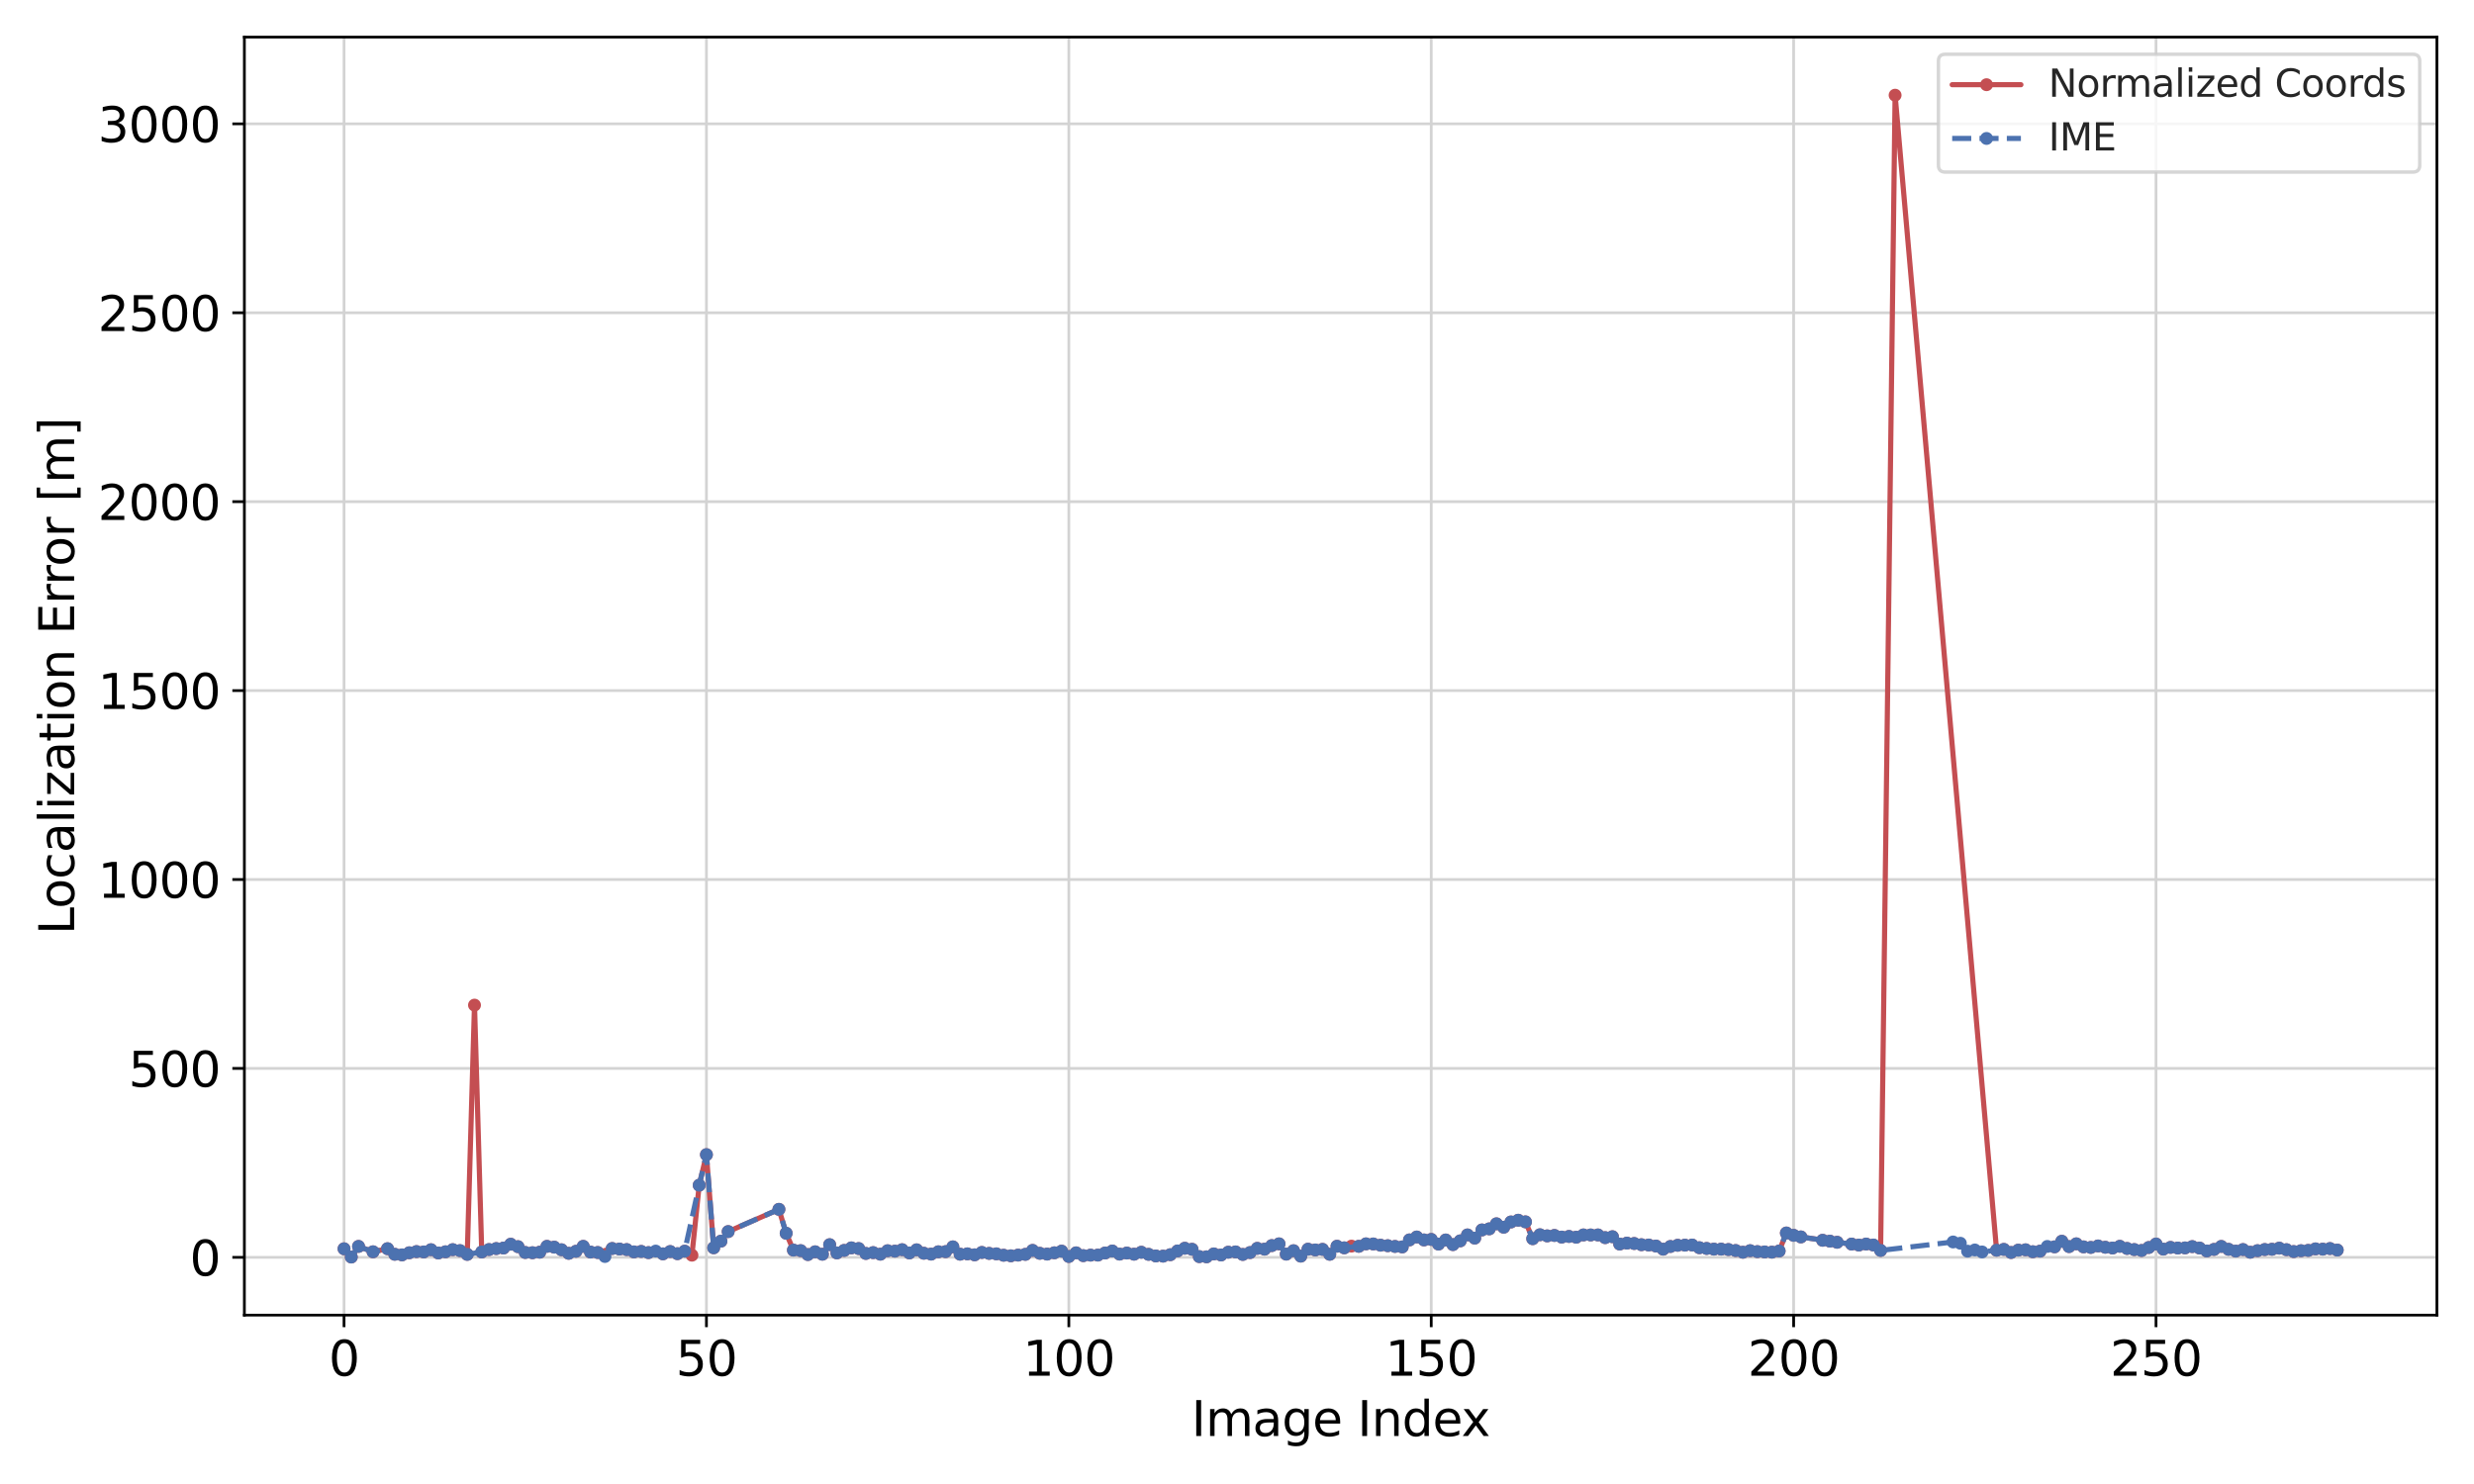 <?xml version="1.0" encoding="utf-8" standalone="no"?>
<!DOCTYPE svg PUBLIC "-//W3C//DTD SVG 1.1//EN"
  "http://www.w3.org/Graphics/SVG/1.1/DTD/svg11.dtd">
<svg xmlns:xlink="http://www.w3.org/1999/xlink" width="720pt" height="432pt" viewBox="0 0 720 432" xmlns="http://www.w3.org/2000/svg" version="1.1">
 <defs>
  <style type="text/css">*{stroke-linejoin: round; stroke-linecap: butt}</style>
 </defs>
 <g id="figure_1">
  <g id="patch_1">
   <path d="M 0 432 
L 720 432 
L 720 0 
L 0 0 
z
" style="fill: #ffffff"/>
  </g>
  <g id="axes_1">
   <g id="patch_2">
    <path d="M 71.12 382.84 
L 709.2 382.84 
L 709.2 10.8 
L 71.12 10.8 
z
" style="fill: #ffffff; opacity: 0.4"/>
   </g>
   <g id="PolyCollection_1"/>
   <g id="PolyCollection_2"/>
   <g id="matplotlib.axis_1">
    <g id="xtick_1">
     <g id="line2d_1">
      <path d="M 100.124 382.84 
L 100.124 10.8 
" clip-path="url(#pf99791f1da)" style="fill: none; stroke: #d3d3d3; stroke-width: 0.8; stroke-linecap: square"/>
     </g>
     <g id="line2d_2">
      <defs>
       <path id="mf836e231c4" d="M 0 0 
L 0 3.5 
" style="stroke: #000000; stroke-width: 0.8"/>
      </defs>
      <g>
       <use xlink:href="#mf836e231c4" x="100.124" y="382.84" style="stroke: #000000; stroke-width: 0.8"/>
      </g>
     </g>
     <g id="text_1">
      <!-- 0 -->
      <g transform="translate(95.67 400.478) scale(0.14 -0.14)">
       <defs>
        <path id="DejaVuSans-30" d="M 2034 4250 
Q 1547 4250 1301 3770 
Q 1056 3291 1056 2328 
Q 1056 1369 1301 889 
Q 1547 409 2034 409 
Q 2525 409 2770 889 
Q 3016 1369 3016 2328 
Q 3016 3291 2770 3770 
Q 2525 4250 2034 4250 
z
M 2034 4750 
Q 2819 4750 3233 4129 
Q 3647 3509 3647 2328 
Q 3647 1150 3233 529 
Q 2819 -91 2034 -91 
Q 1250 -91 836 529 
Q 422 1150 422 2328 
Q 422 3509 836 4129 
Q 1250 4750 2034 4750 
z
" transform="scale(0.016)"/>
       </defs>
       <use xlink:href="#DejaVuSans-30"/>
      </g>
     </g>
    </g>
    <g id="xtick_2">
     <g id="line2d_3">
      <path d="M 205.591 382.84 
L 205.591 10.8 
" clip-path="url(#pf99791f1da)" style="fill: none; stroke: #d3d3d3; stroke-width: 0.8; stroke-linecap: square"/>
     </g>
     <g id="line2d_4">
      <g>
       <use xlink:href="#mf836e231c4" x="205.591" y="382.84" style="stroke: #000000; stroke-width: 0.8"/>
      </g>
     </g>
     <g id="text_2">
      <!-- 50 -->
      <g transform="translate(196.684 400.478) scale(0.14 -0.14)">
       <defs>
        <path id="DejaVuSans-35" d="M 691 4666 
L 3169 4666 
L 3169 4134 
L 1269 4134 
L 1269 2991 
Q 1406 3038 1543 3061 
Q 1681 3084 1819 3084 
Q 2600 3084 3056 2656 
Q 3513 2228 3513 1497 
Q 3513 744 3044 326 
Q 2575 -91 1722 -91 
Q 1428 -91 1123 -41 
Q 819 9 494 109 
L 494 744 
Q 775 591 1075 516 
Q 1375 441 1709 441 
Q 2250 441 2565 725 
Q 2881 1009 2881 1497 
Q 2881 1984 2565 2268 
Q 2250 2553 1709 2553 
Q 1456 2553 1204 2497 
Q 953 2441 691 2322 
L 691 4666 
z
" transform="scale(0.016)"/>
       </defs>
       <use xlink:href="#DejaVuSans-35"/>
       <use xlink:href="#DejaVuSans-30" x="63.623"/>
      </g>
     </g>
    </g>
    <g id="xtick_3">
     <g id="line2d_5">
      <path d="M 311.059 382.84 
L 311.059 10.8 
" clip-path="url(#pf99791f1da)" style="fill: none; stroke: #d3d3d3; stroke-width: 0.8; stroke-linecap: square"/>
     </g>
     <g id="line2d_6">
      <g>
       <use xlink:href="#mf836e231c4" x="311.059" y="382.84" style="stroke: #000000; stroke-width: 0.8"/>
      </g>
     </g>
     <g id="text_3">
      <!-- 100 -->
      <g transform="translate(297.698 400.478) scale(0.14 -0.14)">
       <defs>
        <path id="DejaVuSans-31" d="M 794 531 
L 1825 531 
L 1825 4091 
L 703 3866 
L 703 4441 
L 1819 4666 
L 2450 4666 
L 2450 531 
L 3481 531 
L 3481 0 
L 794 0 
L 794 531 
z
" transform="scale(0.016)"/>
       </defs>
       <use xlink:href="#DejaVuSans-31"/>
       <use xlink:href="#DejaVuSans-30" x="63.623"/>
       <use xlink:href="#DejaVuSans-30" x="127.246"/>
      </g>
     </g>
    </g>
    <g id="xtick_4">
     <g id="line2d_7">
      <path d="M 416.527 382.84 
L 416.527 10.8 
" clip-path="url(#pf99791f1da)" style="fill: none; stroke: #d3d3d3; stroke-width: 0.8; stroke-linecap: square"/>
     </g>
     <g id="line2d_8">
      <g>
       <use xlink:href="#mf836e231c4" x="416.527" y="382.84" style="stroke: #000000; stroke-width: 0.8"/>
      </g>
     </g>
     <g id="text_4">
      <!-- 150 -->
      <g transform="translate(403.166 400.478) scale(0.14 -0.14)">
       <use xlink:href="#DejaVuSans-31"/>
       <use xlink:href="#DejaVuSans-35" x="63.623"/>
       <use xlink:href="#DejaVuSans-30" x="127.246"/>
      </g>
     </g>
    </g>
    <g id="xtick_5">
     <g id="line2d_9">
      <path d="M 521.995 382.84 
L 521.995 10.8 
" clip-path="url(#pf99791f1da)" style="fill: none; stroke: #d3d3d3; stroke-width: 0.8; stroke-linecap: square"/>
     </g>
     <g id="line2d_10">
      <g>
       <use xlink:href="#mf836e231c4" x="521.995" y="382.84" style="stroke: #000000; stroke-width: 0.8"/>
      </g>
     </g>
     <g id="text_5">
      <!-- 200 -->
      <g transform="translate(508.633 400.478) scale(0.14 -0.14)">
       <defs>
        <path id="DejaVuSans-32" d="M 1228 531 
L 3431 531 
L 3431 0 
L 469 0 
L 469 531 
Q 828 903 1448 1529 
Q 2069 2156 2228 2338 
Q 2531 2678 2651 2914 
Q 2772 3150 2772 3378 
Q 2772 3750 2511 3984 
Q 2250 4219 1831 4219 
Q 1534 4219 1204 4116 
Q 875 4013 500 3803 
L 500 4441 
Q 881 4594 1212 4672 
Q 1544 4750 1819 4750 
Q 2544 4750 2975 4387 
Q 3406 4025 3406 3419 
Q 3406 3131 3298 2873 
Q 3191 2616 2906 2266 
Q 2828 2175 2409 1742 
Q 1991 1309 1228 531 
z
" transform="scale(0.016)"/>
       </defs>
       <use xlink:href="#DejaVuSans-32"/>
       <use xlink:href="#DejaVuSans-30" x="63.623"/>
       <use xlink:href="#DejaVuSans-30" x="127.246"/>
      </g>
     </g>
    </g>
    <g id="xtick_6">
     <g id="line2d_11">
      <path d="M 627.462 382.84 
L 627.462 10.8 
" clip-path="url(#pf99791f1da)" style="fill: none; stroke: #d3d3d3; stroke-width: 0.8; stroke-linecap: square"/>
     </g>
     <g id="line2d_12">
      <g>
       <use xlink:href="#mf836e231c4" x="627.462" y="382.84" style="stroke: #000000; stroke-width: 0.8"/>
      </g>
     </g>
     <g id="text_6">
      <!-- 250 -->
      <g transform="translate(614.101 400.478) scale(0.14 -0.14)">
       <use xlink:href="#DejaVuSans-32"/>
       <use xlink:href="#DejaVuSans-35" x="63.623"/>
       <use xlink:href="#DejaVuSans-30" x="127.246"/>
      </g>
     </g>
    </g>
    <g id="text_7">
     <!-- Image Index -->
     <g transform="translate(346.738 418.027) scale(0.14 -0.14)">
      <defs>
       <path id="DejaVuSans-49" d="M 628 4666 
L 1259 4666 
L 1259 0 
L 628 0 
L 628 4666 
z
" transform="scale(0.016)"/>
       <path id="DejaVuSans-6d" d="M 3328 2828 
Q 3544 3216 3844 3400 
Q 4144 3584 4550 3584 
Q 5097 3584 5394 3201 
Q 5691 2819 5691 2113 
L 5691 0 
L 5113 0 
L 5113 2094 
Q 5113 2597 4934 2840 
Q 4756 3084 4391 3084 
Q 3944 3084 3684 2787 
Q 3425 2491 3425 1978 
L 3425 0 
L 2847 0 
L 2847 2094 
Q 2847 2600 2669 2842 
Q 2491 3084 2119 3084 
Q 1678 3084 1418 2786 
Q 1159 2488 1159 1978 
L 1159 0 
L 581 0 
L 581 3500 
L 1159 3500 
L 1159 2956 
Q 1356 3278 1631 3431 
Q 1906 3584 2284 3584 
Q 2666 3584 2933 3390 
Q 3200 3197 3328 2828 
z
" transform="scale(0.016)"/>
       <path id="DejaVuSans-61" d="M 2194 1759 
Q 1497 1759 1228 1600 
Q 959 1441 959 1056 
Q 959 750 1161 570 
Q 1363 391 1709 391 
Q 2188 391 2477 730 
Q 2766 1069 2766 1631 
L 2766 1759 
L 2194 1759 
z
M 3341 1997 
L 3341 0 
L 2766 0 
L 2766 531 
Q 2569 213 2275 61 
Q 1981 -91 1556 -91 
Q 1019 -91 701 211 
Q 384 513 384 1019 
Q 384 1609 779 1909 
Q 1175 2209 1959 2209 
L 2766 2209 
L 2766 2266 
Q 2766 2663 2505 2880 
Q 2244 3097 1772 3097 
Q 1472 3097 1187 3025 
Q 903 2953 641 2809 
L 641 3341 
Q 956 3463 1253 3523 
Q 1550 3584 1831 3584 
Q 2591 3584 2966 3190 
Q 3341 2797 3341 1997 
z
" transform="scale(0.016)"/>
       <path id="DejaVuSans-67" d="M 2906 1791 
Q 2906 2416 2648 2759 
Q 2391 3103 1925 3103 
Q 1463 3103 1205 2759 
Q 947 2416 947 1791 
Q 947 1169 1205 825 
Q 1463 481 1925 481 
Q 2391 481 2648 825 
Q 2906 1169 2906 1791 
z
M 3481 434 
Q 3481 -459 3084 -895 
Q 2688 -1331 1869 -1331 
Q 1566 -1331 1297 -1286 
Q 1028 -1241 775 -1147 
L 775 -588 
Q 1028 -725 1275 -790 
Q 1522 -856 1778 -856 
Q 2344 -856 2625 -561 
Q 2906 -266 2906 331 
L 2906 616 
Q 2728 306 2450 153 
Q 2172 0 1784 0 
Q 1141 0 747 490 
Q 353 981 353 1791 
Q 353 2603 747 3093 
Q 1141 3584 1784 3584 
Q 2172 3584 2450 3431 
Q 2728 3278 2906 2969 
L 2906 3500 
L 3481 3500 
L 3481 434 
z
" transform="scale(0.016)"/>
       <path id="DejaVuSans-65" d="M 3597 1894 
L 3597 1613 
L 953 1613 
Q 991 1019 1311 708 
Q 1631 397 2203 397 
Q 2534 397 2845 478 
Q 3156 559 3463 722 
L 3463 178 
Q 3153 47 2828 -22 
Q 2503 -91 2169 -91 
Q 1331 -91 842 396 
Q 353 884 353 1716 
Q 353 2575 817 3079 
Q 1281 3584 2069 3584 
Q 2775 3584 3186 3129 
Q 3597 2675 3597 1894 
z
M 3022 2063 
Q 3016 2534 2758 2815 
Q 2500 3097 2075 3097 
Q 1594 3097 1305 2825 
Q 1016 2553 972 2059 
L 3022 2063 
z
" transform="scale(0.016)"/>
       <path id="DejaVuSans-20" transform="scale(0.016)"/>
       <path id="DejaVuSans-6e" d="M 3513 2113 
L 3513 0 
L 2938 0 
L 2938 2094 
Q 2938 2591 2744 2837 
Q 2550 3084 2163 3084 
Q 1697 3084 1428 2787 
Q 1159 2491 1159 1978 
L 1159 0 
L 581 0 
L 581 3500 
L 1159 3500 
L 1159 2956 
Q 1366 3272 1645 3428 
Q 1925 3584 2291 3584 
Q 2894 3584 3203 3211 
Q 3513 2838 3513 2113 
z
" transform="scale(0.016)"/>
       <path id="DejaVuSans-64" d="M 2906 2969 
L 2906 4863 
L 3481 4863 
L 3481 0 
L 2906 0 
L 2906 525 
Q 2725 213 2448 61 
Q 2172 -91 1784 -91 
Q 1150 -91 751 415 
Q 353 922 353 1747 
Q 353 2572 751 3078 
Q 1150 3584 1784 3584 
Q 2172 3584 2448 3432 
Q 2725 3281 2906 2969 
z
M 947 1747 
Q 947 1113 1208 752 
Q 1469 391 1925 391 
Q 2381 391 2643 752 
Q 2906 1113 2906 1747 
Q 2906 2381 2643 2742 
Q 2381 3103 1925 3103 
Q 1469 3103 1208 2742 
Q 947 2381 947 1747 
z
" transform="scale(0.016)"/>
       <path id="DejaVuSans-78" d="M 3513 3500 
L 2247 1797 
L 3578 0 
L 2900 0 
L 1881 1375 
L 863 0 
L 184 0 
L 1544 1831 
L 300 3500 
L 978 3500 
L 1906 2253 
L 2834 3500 
L 3513 3500 
z
" transform="scale(0.016)"/>
      </defs>
      <use xlink:href="#DejaVuSans-49"/>
      <use xlink:href="#DejaVuSans-6d" x="29.492"/>
      <use xlink:href="#DejaVuSans-61" x="126.904"/>
      <use xlink:href="#DejaVuSans-67" x="188.184"/>
      <use xlink:href="#DejaVuSans-65" x="251.66"/>
      <use xlink:href="#DejaVuSans-20" x="313.184"/>
      <use xlink:href="#DejaVuSans-49" x="344.971"/>
      <use xlink:href="#DejaVuSans-6e" x="374.463"/>
      <use xlink:href="#DejaVuSans-64" x="437.842"/>
      <use xlink:href="#DejaVuSans-65" x="501.318"/>
      <use xlink:href="#DejaVuSans-78" x="561.092"/>
     </g>
    </g>
   </g>
   <g id="matplotlib.axis_2">
    <g id="ytick_1">
     <g id="line2d_13">
      <path d="M 71.12 366.019 
L 709.2 366.019 
" clip-path="url(#pf99791f1da)" style="fill: none; stroke: #d3d3d3; stroke-width: 0.8; stroke-linecap: square"/>
     </g>
     <g id="line2d_14">
      <defs>
       <path id="m522daa1d27" d="M 0 0 
L -3.5 0 
" style="stroke: #000000; stroke-width: 0.8"/>
      </defs>
      <g>
       <use xlink:href="#m522daa1d27" x="71.12" y="366.019" style="stroke: #000000; stroke-width: 0.8"/>
      </g>
     </g>
     <g id="text_8">
      <!-- 0 -->
      <g transform="translate(55.212 371.338) scale(0.14 -0.14)">
       <use xlink:href="#DejaVuSans-30"/>
      </g>
     </g>
    </g>
    <g id="ytick_2">
     <g id="line2d_15">
      <path d="M 71.12 311.024 
L 709.2 311.024 
" clip-path="url(#pf99791f1da)" style="fill: none; stroke: #d3d3d3; stroke-width: 0.8; stroke-linecap: square"/>
     </g>
     <g id="line2d_16">
      <g>
       <use xlink:href="#m522daa1d27" x="71.12" y="311.024" style="stroke: #000000; stroke-width: 0.8"/>
      </g>
     </g>
     <g id="text_9">
      <!-- 500 -->
      <g transform="translate(37.398 316.343) scale(0.14 -0.14)">
       <use xlink:href="#DejaVuSans-35"/>
       <use xlink:href="#DejaVuSans-30" x="63.623"/>
       <use xlink:href="#DejaVuSans-30" x="127.246"/>
      </g>
     </g>
    </g>
    <g id="ytick_3">
     <g id="line2d_17">
      <path d="M 71.12 256.03 
L 709.2 256.03 
" clip-path="url(#pf99791f1da)" style="fill: none; stroke: #d3d3d3; stroke-width: 0.8; stroke-linecap: square"/>
     </g>
     <g id="line2d_18">
      <g>
       <use xlink:href="#m522daa1d27" x="71.12" y="256.03" style="stroke: #000000; stroke-width: 0.8"/>
      </g>
     </g>
     <g id="text_10">
      <!-- 1000 -->
      <g transform="translate(28.49 261.349) scale(0.14 -0.14)">
       <use xlink:href="#DejaVuSans-31"/>
       <use xlink:href="#DejaVuSans-30" x="63.623"/>
       <use xlink:href="#DejaVuSans-30" x="127.246"/>
       <use xlink:href="#DejaVuSans-30" x="190.869"/>
      </g>
     </g>
    </g>
    <g id="ytick_4">
     <g id="line2d_19">
      <path d="M 71.12 201.035 
L 709.2 201.035 
" clip-path="url(#pf99791f1da)" style="fill: none; stroke: #d3d3d3; stroke-width: 0.8; stroke-linecap: square"/>
     </g>
     <g id="line2d_20">
      <g>
       <use xlink:href="#m522daa1d27" x="71.12" y="201.035" style="stroke: #000000; stroke-width: 0.8"/>
      </g>
     </g>
     <g id="text_11">
      <!-- 1500 -->
      <g transform="translate(28.49 206.354) scale(0.14 -0.14)">
       <use xlink:href="#DejaVuSans-31"/>
       <use xlink:href="#DejaVuSans-35" x="63.623"/>
       <use xlink:href="#DejaVuSans-30" x="127.246"/>
       <use xlink:href="#DejaVuSans-30" x="190.869"/>
      </g>
     </g>
    </g>
    <g id="ytick_5">
     <g id="line2d_21">
      <path d="M 71.12 146.04 
L 709.2 146.04 
" clip-path="url(#pf99791f1da)" style="fill: none; stroke: #d3d3d3; stroke-width: 0.8; stroke-linecap: square"/>
     </g>
     <g id="line2d_22">
      <g>
       <use xlink:href="#m522daa1d27" x="71.12" y="146.04" style="stroke: #000000; stroke-width: 0.8"/>
      </g>
     </g>
     <g id="text_12">
      <!-- 2000 -->
      <g transform="translate(28.49 151.359) scale(0.14 -0.14)">
       <use xlink:href="#DejaVuSans-32"/>
       <use xlink:href="#DejaVuSans-30" x="63.623"/>
       <use xlink:href="#DejaVuSans-30" x="127.246"/>
       <use xlink:href="#DejaVuSans-30" x="190.869"/>
      </g>
     </g>
    </g>
    <g id="ytick_6">
     <g id="line2d_23">
      <path d="M 71.12 91.046 
L 709.2 91.046 
" clip-path="url(#pf99791f1da)" style="fill: none; stroke: #d3d3d3; stroke-width: 0.8; stroke-linecap: square"/>
     </g>
     <g id="line2d_24">
      <g>
       <use xlink:href="#m522daa1d27" x="71.12" y="91.046" style="stroke: #000000; stroke-width: 0.8"/>
      </g>
     </g>
     <g id="text_13">
      <!-- 2500 -->
      <g transform="translate(28.49 96.365) scale(0.14 -0.14)">
       <use xlink:href="#DejaVuSans-32"/>
       <use xlink:href="#DejaVuSans-35" x="63.623"/>
       <use xlink:href="#DejaVuSans-30" x="127.246"/>
       <use xlink:href="#DejaVuSans-30" x="190.869"/>
      </g>
     </g>
    </g>
    <g id="ytick_7">
     <g id="line2d_25">
      <path d="M 71.12 36.051 
L 709.2 36.051 
" clip-path="url(#pf99791f1da)" style="fill: none; stroke: #d3d3d3; stroke-width: 0.8; stroke-linecap: square"/>
     </g>
     <g id="line2d_26">
      <g>
       <use xlink:href="#m522daa1d27" x="71.12" y="36.051" style="stroke: #000000; stroke-width: 0.8"/>
      </g>
     </g>
     <g id="text_14">
      <!-- 3000 -->
      <g transform="translate(28.49 41.37) scale(0.14 -0.14)">
       <defs>
        <path id="DejaVuSans-33" d="M 2597 2516 
Q 3050 2419 3304 2112 
Q 3559 1806 3559 1356 
Q 3559 666 3084 287 
Q 2609 -91 1734 -91 
Q 1441 -91 1130 -33 
Q 819 25 488 141 
L 488 750 
Q 750 597 1062 519 
Q 1375 441 1716 441 
Q 2309 441 2620 675 
Q 2931 909 2931 1356 
Q 2931 1769 2642 2001 
Q 2353 2234 1838 2234 
L 1294 2234 
L 1294 2753 
L 1863 2753 
Q 2328 2753 2575 2939 
Q 2822 3125 2822 3475 
Q 2822 3834 2567 4026 
Q 2313 4219 1838 4219 
Q 1578 4219 1281 4162 
Q 984 4106 628 3988 
L 628 4550 
Q 988 4650 1302 4700 
Q 1616 4750 1894 4750 
Q 2613 4750 3031 4423 
Q 3450 4097 3450 3541 
Q 3450 3153 3228 2886 
Q 3006 2619 2597 2516 
z
" transform="scale(0.016)"/>
       </defs>
       <use xlink:href="#DejaVuSans-33"/>
       <use xlink:href="#DejaVuSans-30" x="63.623"/>
       <use xlink:href="#DejaVuSans-30" x="127.246"/>
       <use xlink:href="#DejaVuSans-30" x="190.869"/>
      </g>
     </g>
    </g>
    <g id="text_15">
     <!-- Localization Error [m] -->
     <g transform="translate(21.578 272.07) rotate(-90) scale(0.14 -0.14)">
      <defs>
       <path id="DejaVuSans-4c" d="M 628 4666 
L 1259 4666 
L 1259 531 
L 3531 531 
L 3531 0 
L 628 0 
L 628 4666 
z
" transform="scale(0.016)"/>
       <path id="DejaVuSans-6f" d="M 1959 3097 
Q 1497 3097 1228 2736 
Q 959 2375 959 1747 
Q 959 1119 1226 758 
Q 1494 397 1959 397 
Q 2419 397 2687 759 
Q 2956 1122 2956 1747 
Q 2956 2369 2687 2733 
Q 2419 3097 1959 3097 
z
M 1959 3584 
Q 2709 3584 3137 3096 
Q 3566 2609 3566 1747 
Q 3566 888 3137 398 
Q 2709 -91 1959 -91 
Q 1206 -91 779 398 
Q 353 888 353 1747 
Q 353 2609 779 3096 
Q 1206 3584 1959 3584 
z
" transform="scale(0.016)"/>
       <path id="DejaVuSans-63" d="M 3122 3366 
L 3122 2828 
Q 2878 2963 2633 3030 
Q 2388 3097 2138 3097 
Q 1578 3097 1268 2742 
Q 959 2388 959 1747 
Q 959 1106 1268 751 
Q 1578 397 2138 397 
Q 2388 397 2633 464 
Q 2878 531 3122 666 
L 3122 134 
Q 2881 22 2623 -34 
Q 2366 -91 2075 -91 
Q 1284 -91 818 406 
Q 353 903 353 1747 
Q 353 2603 823 3093 
Q 1294 3584 2113 3584 
Q 2378 3584 2631 3529 
Q 2884 3475 3122 3366 
z
" transform="scale(0.016)"/>
       <path id="DejaVuSans-6c" d="M 603 4863 
L 1178 4863 
L 1178 0 
L 603 0 
L 603 4863 
z
" transform="scale(0.016)"/>
       <path id="DejaVuSans-69" d="M 603 3500 
L 1178 3500 
L 1178 0 
L 603 0 
L 603 3500 
z
M 603 4863 
L 1178 4863 
L 1178 4134 
L 603 4134 
L 603 4863 
z
" transform="scale(0.016)"/>
       <path id="DejaVuSans-7a" d="M 353 3500 
L 3084 3500 
L 3084 2975 
L 922 459 
L 3084 459 
L 3084 0 
L 275 0 
L 275 525 
L 2438 3041 
L 353 3041 
L 353 3500 
z
" transform="scale(0.016)"/>
       <path id="DejaVuSans-74" d="M 1172 4494 
L 1172 3500 
L 2356 3500 
L 2356 3053 
L 1172 3053 
L 1172 1153 
Q 1172 725 1289 603 
Q 1406 481 1766 481 
L 2356 481 
L 2356 0 
L 1766 0 
Q 1100 0 847 248 
Q 594 497 594 1153 
L 594 3053 
L 172 3053 
L 172 3500 
L 594 3500 
L 594 4494 
L 1172 4494 
z
" transform="scale(0.016)"/>
       <path id="DejaVuSans-45" d="M 628 4666 
L 3578 4666 
L 3578 4134 
L 1259 4134 
L 1259 2753 
L 3481 2753 
L 3481 2222 
L 1259 2222 
L 1259 531 
L 3634 531 
L 3634 0 
L 628 0 
L 628 4666 
z
" transform="scale(0.016)"/>
       <path id="DejaVuSans-72" d="M 2631 2963 
Q 2534 3019 2420 3045 
Q 2306 3072 2169 3072 
Q 1681 3072 1420 2755 
Q 1159 2438 1159 1844 
L 1159 0 
L 581 0 
L 581 3500 
L 1159 3500 
L 1159 2956 
Q 1341 3275 1631 3429 
Q 1922 3584 2338 3584 
Q 2397 3584 2469 3576 
Q 2541 3569 2628 3553 
L 2631 2963 
z
" transform="scale(0.016)"/>
       <path id="DejaVuSans-5b" d="M 550 4863 
L 1875 4863 
L 1875 4416 
L 1125 4416 
L 1125 -397 
L 1875 -397 
L 1875 -844 
L 550 -844 
L 550 4863 
z
" transform="scale(0.016)"/>
       <path id="DejaVuSans-5d" d="M 1947 4863 
L 1947 -844 
L 622 -844 
L 622 -397 
L 1369 -397 
L 1369 4416 
L 622 4416 
L 622 4863 
L 1947 4863 
z
" transform="scale(0.016)"/>
      </defs>
      <use xlink:href="#DejaVuSans-4c"/>
      <use xlink:href="#DejaVuSans-6f" x="53.963"/>
      <use xlink:href="#DejaVuSans-63" x="115.145"/>
      <use xlink:href="#DejaVuSans-61" x="170.125"/>
      <use xlink:href="#DejaVuSans-6c" x="231.404"/>
      <use xlink:href="#DejaVuSans-69" x="259.188"/>
      <use xlink:href="#DejaVuSans-7a" x="286.971"/>
      <use xlink:href="#DejaVuSans-61" x="339.461"/>
      <use xlink:href="#DejaVuSans-74" x="400.74"/>
      <use xlink:href="#DejaVuSans-69" x="439.949"/>
      <use xlink:href="#DejaVuSans-6f" x="467.732"/>
      <use xlink:href="#DejaVuSans-6e" x="528.914"/>
      <use xlink:href="#DejaVuSans-20" x="592.293"/>
      <use xlink:href="#DejaVuSans-45" x="624.08"/>
      <use xlink:href="#DejaVuSans-72" x="687.264"/>
      <use xlink:href="#DejaVuSans-72" x="726.627"/>
      <use xlink:href="#DejaVuSans-6f" x="765.49"/>
      <use xlink:href="#DejaVuSans-72" x="826.672"/>
      <use xlink:href="#DejaVuSans-20" x="867.785"/>
      <use xlink:href="#DejaVuSans-5b" x="899.572"/>
      <use xlink:href="#DejaVuSans-6d" x="938.586"/>
      <use xlink:href="#DejaVuSans-5d" x="1035.998"/>
     </g>
    </g>
   </g>
   <g id="line2d_27">
    <path d="M 100.124 363.529 
L 102.233 365.929 
L 104.342 362.835 
L 108.561 364.403 
L 112.78 363.5 
L 114.889 365.126 
L 116.998 365.303 
L 119.108 364.689 
L 121.217 364.345 
L 123.327 364.443 
L 125.436 363.8 
L 127.545 364.745 
L 129.655 364.404 
L 131.764 363.782 
L 133.873 364.062 
L 135.983 365.153 
L 138.092 292.597 
L 140.201 364.455 
L 142.311 363.751 
L 144.42 363.463 
L 146.529 363.312 
L 148.639 362.198 
L 150.748 362.912 
L 152.858 364.597 
L 154.967 364.673 
L 157.076 364.513 
L 159.186 362.821 
L 161.295 363.054 
L 163.404 363.812 
L 165.514 364.844 
L 167.623 364.256 
L 169.732 362.82 
L 171.842 364.478 
L 173.951 364.608 
L 178.17 363.445 
L 182.388 363.758 
L 184.498 364.431 
L 186.607 364.295 
L 188.717 364.637 
L 192.935 365.002 
L 195.045 364.329 
L 197.154 364.949 
L 199.263 364.224 
L 201.373 365.389 
L 203.482 345.018 
L 205.591 336.123 
L 207.701 363.238 
L 209.81 361.303 
L 211.919 358.52 
L 226.685 352.041 
L 228.794 359.003 
L 230.904 363.915 
L 233.013 364.07 
L 235.122 365.2 
L 237.232 364.409 
L 239.341 365.11 
L 241.45 362.332 
L 243.56 364.726 
L 247.779 363.265 
L 249.888 363.459 
L 251.997 364.881 
L 254.107 364.641 
L 256.216 365.098 
L 258.325 364.094 
L 260.435 364.218 
L 262.544 363.795 
L 264.653 364.735 
L 266.763 363.83 
L 268.872 364.825 
L 270.981 365.077 
L 273.091 364.403 
L 275.2 364.356 
L 277.309 362.973 
L 279.419 365.102 
L 281.528 365.004 
L 283.638 365.284 
L 285.747 364.596 
L 287.856 364.868 
L 289.966 365.001 
L 292.075 365.41 
L 294.184 365.57 
L 298.403 365.148 
L 300.512 364.002 
L 302.622 364.842 
L 304.731 365.071 
L 308.95 364.217 
L 311.059 365.769 
L 313.169 364.712 
L 315.278 365.522 
L 317.387 365.377 
L 319.497 365.364 
L 323.715 364.177 
L 325.825 365.074 
L 327.934 364.766 
L 330.043 365.1 
L 332.153 364.54 
L 334.262 365.143 
L 336.371 365.614 
L 338.481 365.667 
L 340.59 365.249 
L 342.7 364.158 
L 344.809 363.374 
L 346.918 363.676 
L 349.028 365.803 
L 351.137 365.866 
L 353.246 365.023 
L 355.356 365.332 
L 357.465 364.525 
L 359.574 364.439 
L 361.684 365.172 
L 363.793 364.627 
L 365.902 363.403 
L 368.012 363.639 
L 370.121 362.598 
L 372.23 362.096 
L 374.34 365.082 
L 376.449 364.09 
L 378.559 365.665 
L 380.668 363.646 
L 382.777 363.867 
L 384.887 363.699 
L 386.996 365.127 
L 389.105 362.789 
L 391.215 363.254 
L 393.324 362.749 
L 395.433 362.81 
L 397.543 362.095 
L 399.652 362.125 
L 401.761 362.483 
L 408.09 362.985 
L 410.199 360.939 
L 412.308 360.102 
L 414.418 360.948 
L 416.527 360.803 
L 418.636 362.152 
L 420.746 360.965 
L 422.855 362.302 
L 424.964 361.22 
L 427.074 359.494 
L 429.183 360.414 
L 431.292 358.043 
L 433.402 357.722 
L 435.511 356.256 
L 437.62 357.247 
L 439.73 355.722 
L 441.839 355.213 
L 443.949 355.688 
L 446.058 360.589 
L 448.167 359.444 
L 450.277 359.768 
L 452.386 359.645 
L 454.495 360.12 
L 456.605 359.932 
L 458.714 360.157 
L 460.823 359.494 
L 465.042 359.496 
L 467.151 360.279 
L 469.261 360.015 
L 471.37 362.146 
L 473.48 361.878 
L 475.589 361.987 
L 477.698 362.339 
L 479.808 362.429 
L 481.917 362.725 
L 484.026 363.639 
L 486.136 362.857 
L 488.245 362.508 
L 492.464 362.436 
L 494.573 363.216 
L 498.792 363.63 
L 500.901 363.629 
L 503.011 363.745 
L 505.12 364.035 
L 507.229 364.533 
L 509.339 364.077 
L 511.448 364.352 
L 515.667 364.507 
L 517.776 364.173 
L 519.885 358.932 
L 521.995 359.608 
L 524.104 360.075 
L 534.651 361.63 
L 540.979 362.444 
L 543.088 362.147 
L 545.198 362.431 
L 547.307 364.004 
L 551.526 27.711 
L 581.057 363.95 
L 583.166 363.704 
L 585.275 364.604 
L 587.385 363.919 
L 589.494 363.822 
L 591.603 364.383 
L 593.713 364.21 
L 597.932 362.963 
L 600.041 361.336 
L 602.15 362.885 
L 604.26 362.087 
L 606.369 362.971 
L 608.478 363.135 
L 610.588 362.701 
L 612.697 363.084 
L 614.806 363.308 
L 616.916 362.809 
L 619.025 363.427 
L 623.244 364.02 
L 625.353 363.157 
L 627.462 362.141 
L 629.572 363.626 
L 631.681 363.127 
L 633.791 363.309 
L 635.9 363.274 
L 638.009 362.893 
L 640.119 363.32 
L 642.228 364.161 
L 644.337 363.711 
L 646.447 362.844 
L 648.556 363.675 
L 650.665 364.2 
L 652.775 363.756 
L 654.884 364.53 
L 656.993 364.076 
L 659.103 363.744 
L 661.212 363.667 
L 663.322 363.346 
L 667.54 364.336 
L 669.65 364.086 
L 671.759 363.995 
L 673.868 363.555 
L 675.978 363.635 
L 678.087 363.46 
L 680.196 363.898 
L 680.196 363.898 
" clip-path="url(#pf99791f1da)" style="fill: none; stroke: #c44e52; stroke-width: 1.5; stroke-linecap: round"/>
    <defs>
     <path id="mc089c2c9b0" d="M 0 1.5 
C 0.398 1.5 0.779 1.342 1.061 1.061 
C 1.342 0.779 1.5 0.398 1.5 0 
C 1.5 -0.398 1.342 -0.779 1.061 -1.061 
C 0.779 -1.342 0.398 -1.5 0 -1.5 
C -0.398 -1.5 -0.779 -1.342 -1.061 -1.061 
C -1.342 -0.779 -1.5 -0.398 -1.5 0 
C -1.5 0.398 -1.342 0.779 -1.061 1.061 
C -0.779 1.342 -0.398 1.5 0 1.5 
z
" style="stroke: #c44e52; stroke-width: 0.75"/>
    </defs>
    <g clip-path="url(#pf99791f1da)">
     <use xlink:href="#mc089c2c9b0" x="100.124" y="363.529" style="fill: #c44e52; stroke: #c44e52; stroke-width: 0.75"/>
     <use xlink:href="#mc089c2c9b0" x="102.233" y="365.929" style="fill: #c44e52; stroke: #c44e52; stroke-width: 0.75"/>
     <use xlink:href="#mc089c2c9b0" x="104.342" y="362.835" style="fill: #c44e52; stroke: #c44e52; stroke-width: 0.75"/>
     <use xlink:href="#mc089c2c9b0" x="108.561" y="364.403" style="fill: #c44e52; stroke: #c44e52; stroke-width: 0.75"/>
     <use xlink:href="#mc089c2c9b0" x="112.78" y="363.5" style="fill: #c44e52; stroke: #c44e52; stroke-width: 0.75"/>
     <use xlink:href="#mc089c2c9b0" x="114.889" y="365.126" style="fill: #c44e52; stroke: #c44e52; stroke-width: 0.75"/>
     <use xlink:href="#mc089c2c9b0" x="116.998" y="365.303" style="fill: #c44e52; stroke: #c44e52; stroke-width: 0.75"/>
     <use xlink:href="#mc089c2c9b0" x="119.108" y="364.689" style="fill: #c44e52; stroke: #c44e52; stroke-width: 0.75"/>
     <use xlink:href="#mc089c2c9b0" x="121.217" y="364.345" style="fill: #c44e52; stroke: #c44e52; stroke-width: 0.75"/>
     <use xlink:href="#mc089c2c9b0" x="123.327" y="364.443" style="fill: #c44e52; stroke: #c44e52; stroke-width: 0.75"/>
     <use xlink:href="#mc089c2c9b0" x="125.436" y="363.8" style="fill: #c44e52; stroke: #c44e52; stroke-width: 0.75"/>
     <use xlink:href="#mc089c2c9b0" x="127.545" y="364.745" style="fill: #c44e52; stroke: #c44e52; stroke-width: 0.75"/>
     <use xlink:href="#mc089c2c9b0" x="129.655" y="364.404" style="fill: #c44e52; stroke: #c44e52; stroke-width: 0.75"/>
     <use xlink:href="#mc089c2c9b0" x="131.764" y="363.782" style="fill: #c44e52; stroke: #c44e52; stroke-width: 0.75"/>
     <use xlink:href="#mc089c2c9b0" x="133.873" y="364.062" style="fill: #c44e52; stroke: #c44e52; stroke-width: 0.75"/>
     <use xlink:href="#mc089c2c9b0" x="135.983" y="365.153" style="fill: #c44e52; stroke: #c44e52; stroke-width: 0.75"/>
     <use xlink:href="#mc089c2c9b0" x="138.092" y="292.597" style="fill: #c44e52; stroke: #c44e52; stroke-width: 0.75"/>
     <use xlink:href="#mc089c2c9b0" x="140.201" y="364.455" style="fill: #c44e52; stroke: #c44e52; stroke-width: 0.75"/>
     <use xlink:href="#mc089c2c9b0" x="142.311" y="363.751" style="fill: #c44e52; stroke: #c44e52; stroke-width: 0.75"/>
     <use xlink:href="#mc089c2c9b0" x="144.42" y="363.463" style="fill: #c44e52; stroke: #c44e52; stroke-width: 0.75"/>
     <use xlink:href="#mc089c2c9b0" x="146.529" y="363.312" style="fill: #c44e52; stroke: #c44e52; stroke-width: 0.75"/>
     <use xlink:href="#mc089c2c9b0" x="148.639" y="362.198" style="fill: #c44e52; stroke: #c44e52; stroke-width: 0.75"/>
     <use xlink:href="#mc089c2c9b0" x="150.748" y="362.912" style="fill: #c44e52; stroke: #c44e52; stroke-width: 0.75"/>
     <use xlink:href="#mc089c2c9b0" x="152.858" y="364.597" style="fill: #c44e52; stroke: #c44e52; stroke-width: 0.75"/>
     <use xlink:href="#mc089c2c9b0" x="154.967" y="364.673" style="fill: #c44e52; stroke: #c44e52; stroke-width: 0.75"/>
     <use xlink:href="#mc089c2c9b0" x="157.076" y="364.513" style="fill: #c44e52; stroke: #c44e52; stroke-width: 0.75"/>
     <use xlink:href="#mc089c2c9b0" x="159.186" y="362.821" style="fill: #c44e52; stroke: #c44e52; stroke-width: 0.75"/>
     <use xlink:href="#mc089c2c9b0" x="161.295" y="363.054" style="fill: #c44e52; stroke: #c44e52; stroke-width: 0.75"/>
     <use xlink:href="#mc089c2c9b0" x="163.404" y="363.812" style="fill: #c44e52; stroke: #c44e52; stroke-width: 0.75"/>
     <use xlink:href="#mc089c2c9b0" x="165.514" y="364.844" style="fill: #c44e52; stroke: #c44e52; stroke-width: 0.75"/>
     <use xlink:href="#mc089c2c9b0" x="167.623" y="364.256" style="fill: #c44e52; stroke: #c44e52; stroke-width: 0.75"/>
     <use xlink:href="#mc089c2c9b0" x="169.732" y="362.82" style="fill: #c44e52; stroke: #c44e52; stroke-width: 0.75"/>
     <use xlink:href="#mc089c2c9b0" x="171.842" y="364.478" style="fill: #c44e52; stroke: #c44e52; stroke-width: 0.75"/>
     <use xlink:href="#mc089c2c9b0" x="173.951" y="364.608" style="fill: #c44e52; stroke: #c44e52; stroke-width: 0.75"/>
     <use xlink:href="#mc089c2c9b0" x="178.17" y="363.445" style="fill: #c44e52; stroke: #c44e52; stroke-width: 0.75"/>
     <use xlink:href="#mc089c2c9b0" x="180.279" y="363.602" style="fill: #c44e52; stroke: #c44e52; stroke-width: 0.75"/>
     <use xlink:href="#mc089c2c9b0" x="182.388" y="363.758" style="fill: #c44e52; stroke: #c44e52; stroke-width: 0.75"/>
     <use xlink:href="#mc089c2c9b0" x="184.498" y="364.431" style="fill: #c44e52; stroke: #c44e52; stroke-width: 0.75"/>
     <use xlink:href="#mc089c2c9b0" x="186.607" y="364.295" style="fill: #c44e52; stroke: #c44e52; stroke-width: 0.75"/>
     <use xlink:href="#mc089c2c9b0" x="188.717" y="364.637" style="fill: #c44e52; stroke: #c44e52; stroke-width: 0.75"/>
     <use xlink:href="#mc089c2c9b0" x="192.935" y="365.002" style="fill: #c44e52; stroke: #c44e52; stroke-width: 0.75"/>
     <use xlink:href="#mc089c2c9b0" x="195.045" y="364.329" style="fill: #c44e52; stroke: #c44e52; stroke-width: 0.75"/>
     <use xlink:href="#mc089c2c9b0" x="197.154" y="364.949" style="fill: #c44e52; stroke: #c44e52; stroke-width: 0.75"/>
     <use xlink:href="#mc089c2c9b0" x="199.263" y="364.224" style="fill: #c44e52; stroke: #c44e52; stroke-width: 0.75"/>
     <use xlink:href="#mc089c2c9b0" x="201.373" y="365.389" style="fill: #c44e52; stroke: #c44e52; stroke-width: 0.75"/>
     <use xlink:href="#mc089c2c9b0" x="203.482" y="345.018" style="fill: #c44e52; stroke: #c44e52; stroke-width: 0.75"/>
     <use xlink:href="#mc089c2c9b0" x="205.591" y="336.123" style="fill: #c44e52; stroke: #c44e52; stroke-width: 0.75"/>
     <use xlink:href="#mc089c2c9b0" x="207.701" y="363.238" style="fill: #c44e52; stroke: #c44e52; stroke-width: 0.75"/>
     <use xlink:href="#mc089c2c9b0" x="209.81" y="361.303" style="fill: #c44e52; stroke: #c44e52; stroke-width: 0.75"/>
     <use xlink:href="#mc089c2c9b0" x="211.919" y="358.52" style="fill: #c44e52; stroke: #c44e52; stroke-width: 0.75"/>
     <use xlink:href="#mc089c2c9b0" x="226.685" y="352.041" style="fill: #c44e52; stroke: #c44e52; stroke-width: 0.75"/>
     <use xlink:href="#mc089c2c9b0" x="228.794" y="359.003" style="fill: #c44e52; stroke: #c44e52; stroke-width: 0.75"/>
     <use xlink:href="#mc089c2c9b0" x="230.904" y="363.915" style="fill: #c44e52; stroke: #c44e52; stroke-width: 0.75"/>
     <use xlink:href="#mc089c2c9b0" x="233.013" y="364.07" style="fill: #c44e52; stroke: #c44e52; stroke-width: 0.75"/>
     <use xlink:href="#mc089c2c9b0" x="235.122" y="365.2" style="fill: #c44e52; stroke: #c44e52; stroke-width: 0.75"/>
     <use xlink:href="#mc089c2c9b0" x="237.232" y="364.409" style="fill: #c44e52; stroke: #c44e52; stroke-width: 0.75"/>
     <use xlink:href="#mc089c2c9b0" x="239.341" y="365.11" style="fill: #c44e52; stroke: #c44e52; stroke-width: 0.75"/>
     <use xlink:href="#mc089c2c9b0" x="241.45" y="362.332" style="fill: #c44e52; stroke: #c44e52; stroke-width: 0.75"/>
     <use xlink:href="#mc089c2c9b0" x="243.56" y="364.726" style="fill: #c44e52; stroke: #c44e52; stroke-width: 0.75"/>
     <use xlink:href="#mc089c2c9b0" x="245.669" y="364.004" style="fill: #c44e52; stroke: #c44e52; stroke-width: 0.75"/>
     <use xlink:href="#mc089c2c9b0" x="247.779" y="363.265" style="fill: #c44e52; stroke: #c44e52; stroke-width: 0.75"/>
     <use xlink:href="#mc089c2c9b0" x="249.888" y="363.459" style="fill: #c44e52; stroke: #c44e52; stroke-width: 0.75"/>
     <use xlink:href="#mc089c2c9b0" x="251.997" y="364.881" style="fill: #c44e52; stroke: #c44e52; stroke-width: 0.75"/>
     <use xlink:href="#mc089c2c9b0" x="254.107" y="364.641" style="fill: #c44e52; stroke: #c44e52; stroke-width: 0.75"/>
     <use xlink:href="#mc089c2c9b0" x="256.216" y="365.098" style="fill: #c44e52; stroke: #c44e52; stroke-width: 0.75"/>
     <use xlink:href="#mc089c2c9b0" x="258.325" y="364.094" style="fill: #c44e52; stroke: #c44e52; stroke-width: 0.75"/>
     <use xlink:href="#mc089c2c9b0" x="260.435" y="364.218" style="fill: #c44e52; stroke: #c44e52; stroke-width: 0.75"/>
     <use xlink:href="#mc089c2c9b0" x="262.544" y="363.795" style="fill: #c44e52; stroke: #c44e52; stroke-width: 0.75"/>
     <use xlink:href="#mc089c2c9b0" x="264.653" y="364.735" style="fill: #c44e52; stroke: #c44e52; stroke-width: 0.75"/>
     <use xlink:href="#mc089c2c9b0" x="266.763" y="363.83" style="fill: #c44e52; stroke: #c44e52; stroke-width: 0.75"/>
     <use xlink:href="#mc089c2c9b0" x="268.872" y="364.825" style="fill: #c44e52; stroke: #c44e52; stroke-width: 0.75"/>
     <use xlink:href="#mc089c2c9b0" x="270.981" y="365.077" style="fill: #c44e52; stroke: #c44e52; stroke-width: 0.75"/>
     <use xlink:href="#mc089c2c9b0" x="273.091" y="364.403" style="fill: #c44e52; stroke: #c44e52; stroke-width: 0.75"/>
     <use xlink:href="#mc089c2c9b0" x="275.2" y="364.356" style="fill: #c44e52; stroke: #c44e52; stroke-width: 0.75"/>
     <use xlink:href="#mc089c2c9b0" x="277.309" y="362.973" style="fill: #c44e52; stroke: #c44e52; stroke-width: 0.75"/>
     <use xlink:href="#mc089c2c9b0" x="279.419" y="365.102" style="fill: #c44e52; stroke: #c44e52; stroke-width: 0.75"/>
     <use xlink:href="#mc089c2c9b0" x="281.528" y="365.004" style="fill: #c44e52; stroke: #c44e52; stroke-width: 0.75"/>
     <use xlink:href="#mc089c2c9b0" x="283.638" y="365.284" style="fill: #c44e52; stroke: #c44e52; stroke-width: 0.75"/>
     <use xlink:href="#mc089c2c9b0" x="285.747" y="364.596" style="fill: #c44e52; stroke: #c44e52; stroke-width: 0.75"/>
     <use xlink:href="#mc089c2c9b0" x="287.856" y="364.868" style="fill: #c44e52; stroke: #c44e52; stroke-width: 0.75"/>
     <use xlink:href="#mc089c2c9b0" x="289.966" y="365.001" style="fill: #c44e52; stroke: #c44e52; stroke-width: 0.75"/>
     <use xlink:href="#mc089c2c9b0" x="292.075" y="365.41" style="fill: #c44e52; stroke: #c44e52; stroke-width: 0.75"/>
     <use xlink:href="#mc089c2c9b0" x="294.184" y="365.57" style="fill: #c44e52; stroke: #c44e52; stroke-width: 0.75"/>
     <use xlink:href="#mc089c2c9b0" x="296.294" y="365.369" style="fill: #c44e52; stroke: #c44e52; stroke-width: 0.75"/>
     <use xlink:href="#mc089c2c9b0" x="298.403" y="365.148" style="fill: #c44e52; stroke: #c44e52; stroke-width: 0.75"/>
     <use xlink:href="#mc089c2c9b0" x="300.512" y="364.002" style="fill: #c44e52; stroke: #c44e52; stroke-width: 0.75"/>
     <use xlink:href="#mc089c2c9b0" x="302.622" y="364.842" style="fill: #c44e52; stroke: #c44e52; stroke-width: 0.75"/>
     <use xlink:href="#mc089c2c9b0" x="304.731" y="365.071" style="fill: #c44e52; stroke: #c44e52; stroke-width: 0.75"/>
     <use xlink:href="#mc089c2c9b0" x="306.84" y="364.698" style="fill: #c44e52; stroke: #c44e52; stroke-width: 0.75"/>
     <use xlink:href="#mc089c2c9b0" x="308.95" y="364.217" style="fill: #c44e52; stroke: #c44e52; stroke-width: 0.75"/>
     <use xlink:href="#mc089c2c9b0" x="311.059" y="365.769" style="fill: #c44e52; stroke: #c44e52; stroke-width: 0.75"/>
     <use xlink:href="#mc089c2c9b0" x="313.169" y="364.712" style="fill: #c44e52; stroke: #c44e52; stroke-width: 0.75"/>
     <use xlink:href="#mc089c2c9b0" x="315.278" y="365.522" style="fill: #c44e52; stroke: #c44e52; stroke-width: 0.75"/>
     <use xlink:href="#mc089c2c9b0" x="317.387" y="365.377" style="fill: #c44e52; stroke: #c44e52; stroke-width: 0.75"/>
     <use xlink:href="#mc089c2c9b0" x="319.497" y="365.364" style="fill: #c44e52; stroke: #c44e52; stroke-width: 0.75"/>
     <use xlink:href="#mc089c2c9b0" x="321.606" y="364.756" style="fill: #c44e52; stroke: #c44e52; stroke-width: 0.75"/>
     <use xlink:href="#mc089c2c9b0" x="323.715" y="364.177" style="fill: #c44e52; stroke: #c44e52; stroke-width: 0.75"/>
     <use xlink:href="#mc089c2c9b0" x="325.825" y="365.074" style="fill: #c44e52; stroke: #c44e52; stroke-width: 0.75"/>
     <use xlink:href="#mc089c2c9b0" x="327.934" y="364.766" style="fill: #c44e52; stroke: #c44e52; stroke-width: 0.75"/>
     <use xlink:href="#mc089c2c9b0" x="330.043" y="365.1" style="fill: #c44e52; stroke: #c44e52; stroke-width: 0.75"/>
     <use xlink:href="#mc089c2c9b0" x="332.153" y="364.54" style="fill: #c44e52; stroke: #c44e52; stroke-width: 0.75"/>
     <use xlink:href="#mc089c2c9b0" x="334.262" y="365.143" style="fill: #c44e52; stroke: #c44e52; stroke-width: 0.75"/>
     <use xlink:href="#mc089c2c9b0" x="336.371" y="365.614" style="fill: #c44e52; stroke: #c44e52; stroke-width: 0.75"/>
     <use xlink:href="#mc089c2c9b0" x="338.481" y="365.667" style="fill: #c44e52; stroke: #c44e52; stroke-width: 0.75"/>
     <use xlink:href="#mc089c2c9b0" x="340.59" y="365.249" style="fill: #c44e52; stroke: #c44e52; stroke-width: 0.75"/>
     <use xlink:href="#mc089c2c9b0" x="342.7" y="364.158" style="fill: #c44e52; stroke: #c44e52; stroke-width: 0.75"/>
     <use xlink:href="#mc089c2c9b0" x="344.809" y="363.374" style="fill: #c44e52; stroke: #c44e52; stroke-width: 0.75"/>
     <use xlink:href="#mc089c2c9b0" x="346.918" y="363.676" style="fill: #c44e52; stroke: #c44e52; stroke-width: 0.75"/>
     <use xlink:href="#mc089c2c9b0" x="349.028" y="365.803" style="fill: #c44e52; stroke: #c44e52; stroke-width: 0.75"/>
     <use xlink:href="#mc089c2c9b0" x="351.137" y="365.866" style="fill: #c44e52; stroke: #c44e52; stroke-width: 0.75"/>
     <use xlink:href="#mc089c2c9b0" x="353.246" y="365.023" style="fill: #c44e52; stroke: #c44e52; stroke-width: 0.75"/>
     <use xlink:href="#mc089c2c9b0" x="355.356" y="365.332" style="fill: #c44e52; stroke: #c44e52; stroke-width: 0.75"/>
     <use xlink:href="#mc089c2c9b0" x="357.465" y="364.525" style="fill: #c44e52; stroke: #c44e52; stroke-width: 0.75"/>
     <use xlink:href="#mc089c2c9b0" x="359.574" y="364.439" style="fill: #c44e52; stroke: #c44e52; stroke-width: 0.75"/>
     <use xlink:href="#mc089c2c9b0" x="361.684" y="365.172" style="fill: #c44e52; stroke: #c44e52; stroke-width: 0.75"/>
     <use xlink:href="#mc089c2c9b0" x="363.793" y="364.627" style="fill: #c44e52; stroke: #c44e52; stroke-width: 0.75"/>
     <use xlink:href="#mc089c2c9b0" x="365.902" y="363.403" style="fill: #c44e52; stroke: #c44e52; stroke-width: 0.75"/>
     <use xlink:href="#mc089c2c9b0" x="368.012" y="363.639" style="fill: #c44e52; stroke: #c44e52; stroke-width: 0.75"/>
     <use xlink:href="#mc089c2c9b0" x="370.121" y="362.598" style="fill: #c44e52; stroke: #c44e52; stroke-width: 0.75"/>
     <use xlink:href="#mc089c2c9b0" x="372.23" y="362.096" style="fill: #c44e52; stroke: #c44e52; stroke-width: 0.75"/>
     <use xlink:href="#mc089c2c9b0" x="374.34" y="365.082" style="fill: #c44e52; stroke: #c44e52; stroke-width: 0.75"/>
     <use xlink:href="#mc089c2c9b0" x="376.449" y="364.09" style="fill: #c44e52; stroke: #c44e52; stroke-width: 0.75"/>
     <use xlink:href="#mc089c2c9b0" x="378.559" y="365.665" style="fill: #c44e52; stroke: #c44e52; stroke-width: 0.75"/>
     <use xlink:href="#mc089c2c9b0" x="380.668" y="363.646" style="fill: #c44e52; stroke: #c44e52; stroke-width: 0.75"/>
     <use xlink:href="#mc089c2c9b0" x="382.777" y="363.867" style="fill: #c44e52; stroke: #c44e52; stroke-width: 0.75"/>
     <use xlink:href="#mc089c2c9b0" x="384.887" y="363.699" style="fill: #c44e52; stroke: #c44e52; stroke-width: 0.75"/>
     <use xlink:href="#mc089c2c9b0" x="386.996" y="365.127" style="fill: #c44e52; stroke: #c44e52; stroke-width: 0.75"/>
     <use xlink:href="#mc089c2c9b0" x="389.105" y="362.789" style="fill: #c44e52; stroke: #c44e52; stroke-width: 0.75"/>
     <use xlink:href="#mc089c2c9b0" x="391.215" y="363.254" style="fill: #c44e52; stroke: #c44e52; stroke-width: 0.75"/>
     <use xlink:href="#mc089c2c9b0" x="393.324" y="362.749" style="fill: #c44e52; stroke: #c44e52; stroke-width: 0.75"/>
     <use xlink:href="#mc089c2c9b0" x="395.433" y="362.81" style="fill: #c44e52; stroke: #c44e52; stroke-width: 0.75"/>
     <use xlink:href="#mc089c2c9b0" x="397.543" y="362.095" style="fill: #c44e52; stroke: #c44e52; stroke-width: 0.75"/>
     <use xlink:href="#mc089c2c9b0" x="399.652" y="362.125" style="fill: #c44e52; stroke: #c44e52; stroke-width: 0.75"/>
     <use xlink:href="#mc089c2c9b0" x="401.761" y="362.483" style="fill: #c44e52; stroke: #c44e52; stroke-width: 0.75"/>
     <use xlink:href="#mc089c2c9b0" x="403.871" y="362.628" style="fill: #c44e52; stroke: #c44e52; stroke-width: 0.75"/>
     <use xlink:href="#mc089c2c9b0" x="405.98" y="362.843" style="fill: #c44e52; stroke: #c44e52; stroke-width: 0.75"/>
     <use xlink:href="#mc089c2c9b0" x="408.09" y="362.985" style="fill: #c44e52; stroke: #c44e52; stroke-width: 0.75"/>
     <use xlink:href="#mc089c2c9b0" x="410.199" y="360.939" style="fill: #c44e52; stroke: #c44e52; stroke-width: 0.75"/>
     <use xlink:href="#mc089c2c9b0" x="412.308" y="360.102" style="fill: #c44e52; stroke: #c44e52; stroke-width: 0.75"/>
     <use xlink:href="#mc089c2c9b0" x="414.418" y="360.948" style="fill: #c44e52; stroke: #c44e52; stroke-width: 0.75"/>
     <use xlink:href="#mc089c2c9b0" x="416.527" y="360.803" style="fill: #c44e52; stroke: #c44e52; stroke-width: 0.75"/>
     <use xlink:href="#mc089c2c9b0" x="418.636" y="362.152" style="fill: #c44e52; stroke: #c44e52; stroke-width: 0.75"/>
     <use xlink:href="#mc089c2c9b0" x="420.746" y="360.965" style="fill: #c44e52; stroke: #c44e52; stroke-width: 0.75"/>
     <use xlink:href="#mc089c2c9b0" x="422.855" y="362.302" style="fill: #c44e52; stroke: #c44e52; stroke-width: 0.75"/>
     <use xlink:href="#mc089c2c9b0" x="424.964" y="361.22" style="fill: #c44e52; stroke: #c44e52; stroke-width: 0.75"/>
     <use xlink:href="#mc089c2c9b0" x="427.074" y="359.494" style="fill: #c44e52; stroke: #c44e52; stroke-width: 0.75"/>
     <use xlink:href="#mc089c2c9b0" x="429.183" y="360.414" style="fill: #c44e52; stroke: #c44e52; stroke-width: 0.75"/>
     <use xlink:href="#mc089c2c9b0" x="431.292" y="358.043" style="fill: #c44e52; stroke: #c44e52; stroke-width: 0.75"/>
     <use xlink:href="#mc089c2c9b0" x="433.402" y="357.722" style="fill: #c44e52; stroke: #c44e52; stroke-width: 0.75"/>
     <use xlink:href="#mc089c2c9b0" x="435.511" y="356.256" style="fill: #c44e52; stroke: #c44e52; stroke-width: 0.75"/>
     <use xlink:href="#mc089c2c9b0" x="437.62" y="357.247" style="fill: #c44e52; stroke: #c44e52; stroke-width: 0.75"/>
     <use xlink:href="#mc089c2c9b0" x="439.73" y="355.722" style="fill: #c44e52; stroke: #c44e52; stroke-width: 0.75"/>
     <use xlink:href="#mc089c2c9b0" x="441.839" y="355.213" style="fill: #c44e52; stroke: #c44e52; stroke-width: 0.75"/>
     <use xlink:href="#mc089c2c9b0" x="443.949" y="355.688" style="fill: #c44e52; stroke: #c44e52; stroke-width: 0.75"/>
     <use xlink:href="#mc089c2c9b0" x="446.058" y="360.589" style="fill: #c44e52; stroke: #c44e52; stroke-width: 0.75"/>
     <use xlink:href="#mc089c2c9b0" x="448.167" y="359.444" style="fill: #c44e52; stroke: #c44e52; stroke-width: 0.75"/>
     <use xlink:href="#mc089c2c9b0" x="450.277" y="359.768" style="fill: #c44e52; stroke: #c44e52; stroke-width: 0.75"/>
     <use xlink:href="#mc089c2c9b0" x="452.386" y="359.645" style="fill: #c44e52; stroke: #c44e52; stroke-width: 0.75"/>
     <use xlink:href="#mc089c2c9b0" x="454.495" y="360.12" style="fill: #c44e52; stroke: #c44e52; stroke-width: 0.75"/>
     <use xlink:href="#mc089c2c9b0" x="456.605" y="359.932" style="fill: #c44e52; stroke: #c44e52; stroke-width: 0.75"/>
     <use xlink:href="#mc089c2c9b0" x="458.714" y="360.157" style="fill: #c44e52; stroke: #c44e52; stroke-width: 0.75"/>
     <use xlink:href="#mc089c2c9b0" x="460.823" y="359.494" style="fill: #c44e52; stroke: #c44e52; stroke-width: 0.75"/>
     <use xlink:href="#mc089c2c9b0" x="462.933" y="359.503" style="fill: #c44e52; stroke: #c44e52; stroke-width: 0.75"/>
     <use xlink:href="#mc089c2c9b0" x="465.042" y="359.496" style="fill: #c44e52; stroke: #c44e52; stroke-width: 0.75"/>
     <use xlink:href="#mc089c2c9b0" x="467.151" y="360.279" style="fill: #c44e52; stroke: #c44e52; stroke-width: 0.75"/>
     <use xlink:href="#mc089c2c9b0" x="469.261" y="360.015" style="fill: #c44e52; stroke: #c44e52; stroke-width: 0.75"/>
     <use xlink:href="#mc089c2c9b0" x="471.37" y="362.146" style="fill: #c44e52; stroke: #c44e52; stroke-width: 0.75"/>
     <use xlink:href="#mc089c2c9b0" x="473.48" y="361.878" style="fill: #c44e52; stroke: #c44e52; stroke-width: 0.75"/>
     <use xlink:href="#mc089c2c9b0" x="475.589" y="361.987" style="fill: #c44e52; stroke: #c44e52; stroke-width: 0.75"/>
     <use xlink:href="#mc089c2c9b0" x="477.698" y="362.339" style="fill: #c44e52; stroke: #c44e52; stroke-width: 0.75"/>
     <use xlink:href="#mc089c2c9b0" x="479.808" y="362.429" style="fill: #c44e52; stroke: #c44e52; stroke-width: 0.75"/>
     <use xlink:href="#mc089c2c9b0" x="481.917" y="362.725" style="fill: #c44e52; stroke: #c44e52; stroke-width: 0.75"/>
     <use xlink:href="#mc089c2c9b0" x="484.026" y="363.639" style="fill: #c44e52; stroke: #c44e52; stroke-width: 0.75"/>
     <use xlink:href="#mc089c2c9b0" x="486.136" y="362.857" style="fill: #c44e52; stroke: #c44e52; stroke-width: 0.75"/>
     <use xlink:href="#mc089c2c9b0" x="488.245" y="362.508" style="fill: #c44e52; stroke: #c44e52; stroke-width: 0.75"/>
     <use xlink:href="#mc089c2c9b0" x="490.354" y="362.466" style="fill: #c44e52; stroke: #c44e52; stroke-width: 0.75"/>
     <use xlink:href="#mc089c2c9b0" x="492.464" y="362.436" style="fill: #c44e52; stroke: #c44e52; stroke-width: 0.75"/>
     <use xlink:href="#mc089c2c9b0" x="494.573" y="363.216" style="fill: #c44e52; stroke: #c44e52; stroke-width: 0.75"/>
     <use xlink:href="#mc089c2c9b0" x="496.682" y="363.429" style="fill: #c44e52; stroke: #c44e52; stroke-width: 0.75"/>
     <use xlink:href="#mc089c2c9b0" x="498.792" y="363.63" style="fill: #c44e52; stroke: #c44e52; stroke-width: 0.75"/>
     <use xlink:href="#mc089c2c9b0" x="500.901" y="363.629" style="fill: #c44e52; stroke: #c44e52; stroke-width: 0.75"/>
     <use xlink:href="#mc089c2c9b0" x="503.011" y="363.745" style="fill: #c44e52; stroke: #c44e52; stroke-width: 0.75"/>
     <use xlink:href="#mc089c2c9b0" x="505.12" y="364.035" style="fill: #c44e52; stroke: #c44e52; stroke-width: 0.75"/>
     <use xlink:href="#mc089c2c9b0" x="507.229" y="364.533" style="fill: #c44e52; stroke: #c44e52; stroke-width: 0.75"/>
     <use xlink:href="#mc089c2c9b0" x="509.339" y="364.077" style="fill: #c44e52; stroke: #c44e52; stroke-width: 0.75"/>
     <use xlink:href="#mc089c2c9b0" x="511.448" y="364.352" style="fill: #c44e52; stroke: #c44e52; stroke-width: 0.75"/>
     <use xlink:href="#mc089c2c9b0" x="513.557" y="364.443" style="fill: #c44e52; stroke: #c44e52; stroke-width: 0.75"/>
     <use xlink:href="#mc089c2c9b0" x="515.667" y="364.507" style="fill: #c44e52; stroke: #c44e52; stroke-width: 0.75"/>
     <use xlink:href="#mc089c2c9b0" x="517.776" y="364.173" style="fill: #c44e52; stroke: #c44e52; stroke-width: 0.75"/>
     <use xlink:href="#mc089c2c9b0" x="519.885" y="358.932" style="fill: #c44e52; stroke: #c44e52; stroke-width: 0.75"/>
     <use xlink:href="#mc089c2c9b0" x="521.995" y="359.608" style="fill: #c44e52; stroke: #c44e52; stroke-width: 0.75"/>
     <use xlink:href="#mc089c2c9b0" x="524.104" y="360.075" style="fill: #c44e52; stroke: #c44e52; stroke-width: 0.75"/>
     <use xlink:href="#mc089c2c9b0" x="530.432" y="361.051" style="fill: #c44e52; stroke: #c44e52; stroke-width: 0.75"/>
     <use xlink:href="#mc089c2c9b0" x="532.541" y="361.301" style="fill: #c44e52; stroke: #c44e52; stroke-width: 0.75"/>
     <use xlink:href="#mc089c2c9b0" x="534.651" y="361.63" style="fill: #c44e52; stroke: #c44e52; stroke-width: 0.75"/>
     <use xlink:href="#mc089c2c9b0" x="538.87" y="362.153" style="fill: #c44e52; stroke: #c44e52; stroke-width: 0.75"/>
     <use xlink:href="#mc089c2c9b0" x="540.979" y="362.444" style="fill: #c44e52; stroke: #c44e52; stroke-width: 0.75"/>
     <use xlink:href="#mc089c2c9b0" x="543.088" y="362.147" style="fill: #c44e52; stroke: #c44e52; stroke-width: 0.75"/>
     <use xlink:href="#mc089c2c9b0" x="545.198" y="362.431" style="fill: #c44e52; stroke: #c44e52; stroke-width: 0.75"/>
     <use xlink:href="#mc089c2c9b0" x="547.307" y="364.004" style="fill: #c44e52; stroke: #c44e52; stroke-width: 0.75"/>
     <use xlink:href="#mc089c2c9b0" x="551.526" y="27.711" style="fill: #c44e52; stroke: #c44e52; stroke-width: 0.75"/>
     <use xlink:href="#mc089c2c9b0" x="581.057" y="363.95" style="fill: #c44e52; stroke: #c44e52; stroke-width: 0.75"/>
     <use xlink:href="#mc089c2c9b0" x="583.166" y="363.704" style="fill: #c44e52; stroke: #c44e52; stroke-width: 0.75"/>
     <use xlink:href="#mc089c2c9b0" x="585.275" y="364.604" style="fill: #c44e52; stroke: #c44e52; stroke-width: 0.75"/>
     <use xlink:href="#mc089c2c9b0" x="587.385" y="363.919" style="fill: #c44e52; stroke: #c44e52; stroke-width: 0.75"/>
     <use xlink:href="#mc089c2c9b0" x="589.494" y="363.822" style="fill: #c44e52; stroke: #c44e52; stroke-width: 0.75"/>
     <use xlink:href="#mc089c2c9b0" x="591.603" y="364.383" style="fill: #c44e52; stroke: #c44e52; stroke-width: 0.75"/>
     <use xlink:href="#mc089c2c9b0" x="593.713" y="364.21" style="fill: #c44e52; stroke: #c44e52; stroke-width: 0.75"/>
     <use xlink:href="#mc089c2c9b0" x="597.932" y="362.963" style="fill: #c44e52; stroke: #c44e52; stroke-width: 0.75"/>
     <use xlink:href="#mc089c2c9b0" x="600.041" y="361.336" style="fill: #c44e52; stroke: #c44e52; stroke-width: 0.75"/>
     <use xlink:href="#mc089c2c9b0" x="602.15" y="362.885" style="fill: #c44e52; stroke: #c44e52; stroke-width: 0.75"/>
     <use xlink:href="#mc089c2c9b0" x="604.26" y="362.087" style="fill: #c44e52; stroke: #c44e52; stroke-width: 0.75"/>
     <use xlink:href="#mc089c2c9b0" x="606.369" y="362.971" style="fill: #c44e52; stroke: #c44e52; stroke-width: 0.75"/>
     <use xlink:href="#mc089c2c9b0" x="608.478" y="363.135" style="fill: #c44e52; stroke: #c44e52; stroke-width: 0.75"/>
     <use xlink:href="#mc089c2c9b0" x="610.588" y="362.701" style="fill: #c44e52; stroke: #c44e52; stroke-width: 0.75"/>
     <use xlink:href="#mc089c2c9b0" x="612.697" y="363.084" style="fill: #c44e52; stroke: #c44e52; stroke-width: 0.75"/>
     <use xlink:href="#mc089c2c9b0" x="614.806" y="363.308" style="fill: #c44e52; stroke: #c44e52; stroke-width: 0.75"/>
     <use xlink:href="#mc089c2c9b0" x="616.916" y="362.809" style="fill: #c44e52; stroke: #c44e52; stroke-width: 0.75"/>
     <use xlink:href="#mc089c2c9b0" x="619.025" y="363.427" style="fill: #c44e52; stroke: #c44e52; stroke-width: 0.75"/>
     <use xlink:href="#mc089c2c9b0" x="621.134" y="363.754" style="fill: #c44e52; stroke: #c44e52; stroke-width: 0.75"/>
     <use xlink:href="#mc089c2c9b0" x="623.244" y="364.02" style="fill: #c44e52; stroke: #c44e52; stroke-width: 0.75"/>
     <use xlink:href="#mc089c2c9b0" x="625.353" y="363.157" style="fill: #c44e52; stroke: #c44e52; stroke-width: 0.75"/>
     <use xlink:href="#mc089c2c9b0" x="627.462" y="362.141" style="fill: #c44e52; stroke: #c44e52; stroke-width: 0.75"/>
     <use xlink:href="#mc089c2c9b0" x="629.572" y="363.626" style="fill: #c44e52; stroke: #c44e52; stroke-width: 0.75"/>
     <use xlink:href="#mc089c2c9b0" x="631.681" y="363.127" style="fill: #c44e52; stroke: #c44e52; stroke-width: 0.75"/>
     <use xlink:href="#mc089c2c9b0" x="633.791" y="363.309" style="fill: #c44e52; stroke: #c44e52; stroke-width: 0.75"/>
     <use xlink:href="#mc089c2c9b0" x="635.9" y="363.274" style="fill: #c44e52; stroke: #c44e52; stroke-width: 0.75"/>
     <use xlink:href="#mc089c2c9b0" x="638.009" y="362.893" style="fill: #c44e52; stroke: #c44e52; stroke-width: 0.75"/>
     <use xlink:href="#mc089c2c9b0" x="640.119" y="363.32" style="fill: #c44e52; stroke: #c44e52; stroke-width: 0.75"/>
     <use xlink:href="#mc089c2c9b0" x="642.228" y="364.161" style="fill: #c44e52; stroke: #c44e52; stroke-width: 0.75"/>
     <use xlink:href="#mc089c2c9b0" x="644.337" y="363.711" style="fill: #c44e52; stroke: #c44e52; stroke-width: 0.75"/>
     <use xlink:href="#mc089c2c9b0" x="646.447" y="362.844" style="fill: #c44e52; stroke: #c44e52; stroke-width: 0.75"/>
     <use xlink:href="#mc089c2c9b0" x="648.556" y="363.675" style="fill: #c44e52; stroke: #c44e52; stroke-width: 0.75"/>
     <use xlink:href="#mc089c2c9b0" x="650.665" y="364.2" style="fill: #c44e52; stroke: #c44e52; stroke-width: 0.75"/>
     <use xlink:href="#mc089c2c9b0" x="652.775" y="363.756" style="fill: #c44e52; stroke: #c44e52; stroke-width: 0.75"/>
     <use xlink:href="#mc089c2c9b0" x="654.884" y="364.53" style="fill: #c44e52; stroke: #c44e52; stroke-width: 0.75"/>
     <use xlink:href="#mc089c2c9b0" x="656.993" y="364.076" style="fill: #c44e52; stroke: #c44e52; stroke-width: 0.75"/>
     <use xlink:href="#mc089c2c9b0" x="659.103" y="363.744" style="fill: #c44e52; stroke: #c44e52; stroke-width: 0.75"/>
     <use xlink:href="#mc089c2c9b0" x="661.212" y="363.667" style="fill: #c44e52; stroke: #c44e52; stroke-width: 0.75"/>
     <use xlink:href="#mc089c2c9b0" x="663.322" y="363.346" style="fill: #c44e52; stroke: #c44e52; stroke-width: 0.75"/>
     <use xlink:href="#mc089c2c9b0" x="665.431" y="363.787" style="fill: #c44e52; stroke: #c44e52; stroke-width: 0.75"/>
     <use xlink:href="#mc089c2c9b0" x="667.54" y="364.336" style="fill: #c44e52; stroke: #c44e52; stroke-width: 0.75"/>
     <use xlink:href="#mc089c2c9b0" x="669.65" y="364.086" style="fill: #c44e52; stroke: #c44e52; stroke-width: 0.75"/>
     <use xlink:href="#mc089c2c9b0" x="671.759" y="363.995" style="fill: #c44e52; stroke: #c44e52; stroke-width: 0.75"/>
     <use xlink:href="#mc089c2c9b0" x="673.868" y="363.555" style="fill: #c44e52; stroke: #c44e52; stroke-width: 0.75"/>
     <use xlink:href="#mc089c2c9b0" x="675.978" y="363.635" style="fill: #c44e52; stroke: #c44e52; stroke-width: 0.75"/>
     <use xlink:href="#mc089c2c9b0" x="678.087" y="363.46" style="fill: #c44e52; stroke: #c44e52; stroke-width: 0.75"/>
     <use xlink:href="#mc089c2c9b0" x="680.196" y="363.898" style="fill: #c44e52; stroke: #c44e52; stroke-width: 0.75"/>
    </g>
   </g>
   <g id="line2d_28">
    <path d="M 100.124 363.529 
L 102.233 365.929 
L 104.342 362.835 
L 108.561 364.403 
L 112.78 363.5 
L 114.889 365.126 
L 116.998 365.303 
L 119.108 364.689 
L 121.217 364.345 
L 123.327 364.443 
L 125.436 363.8 
L 127.545 364.745 
L 129.655 364.404 
L 131.764 363.782 
L 133.873 364.062 
L 135.983 365.153 
L 140.201 364.455 
L 142.311 363.751 
L 144.42 363.463 
L 146.529 363.312 
L 148.639 362.198 
L 150.748 362.912 
L 152.858 364.597 
L 154.967 364.673 
L 157.076 364.513 
L 159.186 362.821 
L 161.295 363.054 
L 163.404 363.812 
L 165.514 364.844 
L 167.623 364.256 
L 169.732 362.82 
L 171.842 364.478 
L 173.951 364.608 
L 176.06 365.773 
L 178.17 363.445 
L 182.388 363.758 
L 184.498 364.431 
L 186.607 364.295 
L 188.717 364.637 
L 190.826 364.194 
L 192.935 365.002 
L 195.045 364.329 
L 197.154 364.949 
L 199.263 364.224 
L 203.482 345.018 
L 205.591 336.123 
L 207.701 363.238 
L 209.81 361.303 
L 211.919 358.52 
L 226.685 352.041 
L 228.794 359.003 
L 230.904 363.915 
L 233.013 364.07 
L 235.122 365.2 
L 237.232 364.409 
L 239.341 365.11 
L 241.45 362.332 
L 243.56 364.726 
L 247.779 363.265 
L 249.888 363.459 
L 251.997 364.881 
L 254.107 364.641 
L 256.216 365.098 
L 258.325 364.094 
L 260.435 364.218 
L 262.544 363.795 
L 264.653 364.735 
L 266.763 363.83 
L 268.872 364.825 
L 270.981 365.077 
L 273.091 364.403 
L 275.2 364.356 
L 277.309 362.973 
L 279.419 365.102 
L 281.528 365.004 
L 283.638 365.284 
L 285.747 364.596 
L 287.856 364.868 
L 289.966 365.001 
L 292.075 365.41 
L 294.184 365.57 
L 298.403 365.148 
L 300.512 364.002 
L 302.622 364.842 
L 304.731 365.071 
L 308.95 364.217 
L 311.059 365.769 
L 313.169 364.712 
L 315.278 365.522 
L 317.387 365.377 
L 319.497 365.364 
L 323.715 364.177 
L 325.825 365.074 
L 327.934 364.766 
L 330.043 365.1 
L 332.153 364.54 
L 334.262 365.143 
L 336.371 365.614 
L 338.481 365.667 
L 340.59 365.249 
L 342.7 364.158 
L 344.809 363.374 
L 346.918 363.676 
L 349.028 365.803 
L 351.137 365.866 
L 353.246 365.023 
L 355.356 365.332 
L 357.465 364.525 
L 359.574 364.439 
L 361.684 365.172 
L 363.793 364.627 
L 365.902 363.403 
L 368.012 363.639 
L 370.121 362.598 
L 372.23 362.096 
L 374.34 365.082 
L 376.449 364.09 
L 378.559 365.665 
L 380.668 363.646 
L 382.777 363.867 
L 384.887 363.699 
L 386.996 365.127 
L 389.105 362.789 
L 391.215 363.254 
L 395.433 362.81 
L 397.543 362.095 
L 399.652 362.125 
L 401.761 362.483 
L 408.09 362.985 
L 410.199 360.939 
L 412.308 360.102 
L 414.418 360.948 
L 416.527 360.803 
L 418.636 362.152 
L 420.746 360.965 
L 422.855 362.302 
L 424.964 361.22 
L 427.074 359.494 
L 429.183 360.414 
L 431.292 358.043 
L 433.402 357.722 
L 435.511 356.256 
L 437.62 357.247 
L 439.73 355.722 
L 441.839 355.213 
L 443.949 355.688 
L 446.058 360.589 
L 448.167 359.444 
L 450.277 359.768 
L 452.386 359.645 
L 454.495 360.12 
L 456.605 359.932 
L 458.714 360.157 
L 460.823 359.494 
L 465.042 359.496 
L 467.151 360.279 
L 469.261 360.015 
L 471.37 362.146 
L 473.48 361.878 
L 475.589 361.987 
L 477.698 362.339 
L 479.808 362.429 
L 481.917 362.725 
L 484.026 363.639 
L 486.136 362.857 
L 488.245 362.508 
L 492.464 362.436 
L 494.573 363.216 
L 498.792 363.63 
L 500.901 363.629 
L 503.011 363.745 
L 505.12 364.035 
L 507.229 364.533 
L 509.339 364.077 
L 511.448 364.352 
L 515.667 364.507 
L 517.776 364.173 
L 519.885 358.932 
L 521.995 359.608 
L 524.104 360.075 
L 534.651 361.63 
L 540.979 362.444 
L 543.088 362.147 
L 545.198 362.431 
L 547.307 364.004 
L 568.401 361.543 
L 570.51 361.916 
L 572.619 364.222 
L 574.729 363.871 
L 576.838 364.449 
L 583.166 363.704 
L 585.275 364.604 
L 587.385 363.919 
L 589.494 363.822 
L 591.603 364.383 
L 593.713 364.21 
L 595.822 362.845 
L 597.932 362.963 
L 600.041 361.336 
L 602.15 362.885 
L 604.26 362.087 
L 606.369 362.971 
L 608.478 363.135 
L 610.588 362.701 
L 612.697 363.084 
L 614.806 363.308 
L 616.916 362.809 
L 619.025 363.427 
L 623.244 364.02 
L 625.353 363.157 
L 627.462 362.141 
L 629.572 363.626 
L 631.681 363.127 
L 633.791 363.309 
L 635.9 363.274 
L 638.009 362.893 
L 640.119 363.32 
L 642.228 364.161 
L 644.337 363.711 
L 646.447 362.844 
L 648.556 363.675 
L 650.665 364.2 
L 652.775 363.756 
L 654.884 364.53 
L 656.993 364.076 
L 659.103 363.744 
L 661.212 363.667 
L 663.322 363.346 
L 667.54 364.336 
L 669.65 364.086 
L 671.759 363.995 
L 673.868 363.555 
L 675.978 363.635 
L 678.087 363.46 
L 680.196 363.898 
L 680.196 363.898 
" clip-path="url(#pf99791f1da)" style="fill: none; stroke-dasharray: 5.55,2.4; stroke-dashoffset: 0; stroke: #4c72b0; stroke-width: 1.5"/>
    <defs>
     <path id="m62d4056fd4" d="M 0 1.5 
C 0.398 1.5 0.779 1.342 1.061 1.061 
C 1.342 0.779 1.5 0.398 1.5 0 
C 1.5 -0.398 1.342 -0.779 1.061 -1.061 
C 0.779 -1.342 0.398 -1.5 0 -1.5 
C -0.398 -1.5 -0.779 -1.342 -1.061 -1.061 
C -1.342 -0.779 -1.5 -0.398 -1.5 0 
C -1.5 0.398 -1.342 0.779 -1.061 1.061 
C -0.779 1.342 -0.398 1.5 0 1.5 
z
" style="stroke: #4c72b0; stroke-width: 0.75"/>
    </defs>
    <g clip-path="url(#pf99791f1da)">
     <use xlink:href="#m62d4056fd4" x="100.124" y="363.529" style="fill: #4c72b0; stroke: #4c72b0; stroke-width: 0.75"/>
     <use xlink:href="#m62d4056fd4" x="102.233" y="365.929" style="fill: #4c72b0; stroke: #4c72b0; stroke-width: 0.75"/>
     <use xlink:href="#m62d4056fd4" x="104.342" y="362.835" style="fill: #4c72b0; stroke: #4c72b0; stroke-width: 0.75"/>
     <use xlink:href="#m62d4056fd4" x="108.561" y="364.403" style="fill: #4c72b0; stroke: #4c72b0; stroke-width: 0.75"/>
     <use xlink:href="#m62d4056fd4" x="112.78" y="363.5" style="fill: #4c72b0; stroke: #4c72b0; stroke-width: 0.75"/>
     <use xlink:href="#m62d4056fd4" x="114.889" y="365.126" style="fill: #4c72b0; stroke: #4c72b0; stroke-width: 0.75"/>
     <use xlink:href="#m62d4056fd4" x="116.998" y="365.303" style="fill: #4c72b0; stroke: #4c72b0; stroke-width: 0.75"/>
     <use xlink:href="#m62d4056fd4" x="119.108" y="364.689" style="fill: #4c72b0; stroke: #4c72b0; stroke-width: 0.75"/>
     <use xlink:href="#m62d4056fd4" x="121.217" y="364.345" style="fill: #4c72b0; stroke: #4c72b0; stroke-width: 0.75"/>
     <use xlink:href="#m62d4056fd4" x="123.327" y="364.443" style="fill: #4c72b0; stroke: #4c72b0; stroke-width: 0.75"/>
     <use xlink:href="#m62d4056fd4" x="125.436" y="363.8" style="fill: #4c72b0; stroke: #4c72b0; stroke-width: 0.75"/>
     <use xlink:href="#m62d4056fd4" x="127.545" y="364.745" style="fill: #4c72b0; stroke: #4c72b0; stroke-width: 0.75"/>
     <use xlink:href="#m62d4056fd4" x="129.655" y="364.404" style="fill: #4c72b0; stroke: #4c72b0; stroke-width: 0.75"/>
     <use xlink:href="#m62d4056fd4" x="131.764" y="363.782" style="fill: #4c72b0; stroke: #4c72b0; stroke-width: 0.75"/>
     <use xlink:href="#m62d4056fd4" x="133.873" y="364.062" style="fill: #4c72b0; stroke: #4c72b0; stroke-width: 0.75"/>
     <use xlink:href="#m62d4056fd4" x="135.983" y="365.153" style="fill: #4c72b0; stroke: #4c72b0; stroke-width: 0.75"/>
     <use xlink:href="#m62d4056fd4" x="140.201" y="364.455" style="fill: #4c72b0; stroke: #4c72b0; stroke-width: 0.75"/>
     <use xlink:href="#m62d4056fd4" x="142.311" y="363.751" style="fill: #4c72b0; stroke: #4c72b0; stroke-width: 0.75"/>
     <use xlink:href="#m62d4056fd4" x="144.42" y="363.463" style="fill: #4c72b0; stroke: #4c72b0; stroke-width: 0.75"/>
     <use xlink:href="#m62d4056fd4" x="146.529" y="363.312" style="fill: #4c72b0; stroke: #4c72b0; stroke-width: 0.75"/>
     <use xlink:href="#m62d4056fd4" x="148.639" y="362.198" style="fill: #4c72b0; stroke: #4c72b0; stroke-width: 0.75"/>
     <use xlink:href="#m62d4056fd4" x="150.748" y="362.912" style="fill: #4c72b0; stroke: #4c72b0; stroke-width: 0.75"/>
     <use xlink:href="#m62d4056fd4" x="152.858" y="364.597" style="fill: #4c72b0; stroke: #4c72b0; stroke-width: 0.75"/>
     <use xlink:href="#m62d4056fd4" x="154.967" y="364.673" style="fill: #4c72b0; stroke: #4c72b0; stroke-width: 0.75"/>
     <use xlink:href="#m62d4056fd4" x="157.076" y="364.513" style="fill: #4c72b0; stroke: #4c72b0; stroke-width: 0.75"/>
     <use xlink:href="#m62d4056fd4" x="159.186" y="362.821" style="fill: #4c72b0; stroke: #4c72b0; stroke-width: 0.75"/>
     <use xlink:href="#m62d4056fd4" x="161.295" y="363.054" style="fill: #4c72b0; stroke: #4c72b0; stroke-width: 0.75"/>
     <use xlink:href="#m62d4056fd4" x="163.404" y="363.812" style="fill: #4c72b0; stroke: #4c72b0; stroke-width: 0.75"/>
     <use xlink:href="#m62d4056fd4" x="165.514" y="364.844" style="fill: #4c72b0; stroke: #4c72b0; stroke-width: 0.75"/>
     <use xlink:href="#m62d4056fd4" x="167.623" y="364.256" style="fill: #4c72b0; stroke: #4c72b0; stroke-width: 0.75"/>
     <use xlink:href="#m62d4056fd4" x="169.732" y="362.82" style="fill: #4c72b0; stroke: #4c72b0; stroke-width: 0.75"/>
     <use xlink:href="#m62d4056fd4" x="171.842" y="364.478" style="fill: #4c72b0; stroke: #4c72b0; stroke-width: 0.75"/>
     <use xlink:href="#m62d4056fd4" x="173.951" y="364.608" style="fill: #4c72b0; stroke: #4c72b0; stroke-width: 0.75"/>
     <use xlink:href="#m62d4056fd4" x="176.06" y="365.773" style="fill: #4c72b0; stroke: #4c72b0; stroke-width: 0.75"/>
     <use xlink:href="#m62d4056fd4" x="178.17" y="363.445" style="fill: #4c72b0; stroke: #4c72b0; stroke-width: 0.75"/>
     <use xlink:href="#m62d4056fd4" x="180.279" y="363.602" style="fill: #4c72b0; stroke: #4c72b0; stroke-width: 0.75"/>
     <use xlink:href="#m62d4056fd4" x="182.388" y="363.758" style="fill: #4c72b0; stroke: #4c72b0; stroke-width: 0.75"/>
     <use xlink:href="#m62d4056fd4" x="184.498" y="364.431" style="fill: #4c72b0; stroke: #4c72b0; stroke-width: 0.75"/>
     <use xlink:href="#m62d4056fd4" x="186.607" y="364.295" style="fill: #4c72b0; stroke: #4c72b0; stroke-width: 0.75"/>
     <use xlink:href="#m62d4056fd4" x="188.717" y="364.637" style="fill: #4c72b0; stroke: #4c72b0; stroke-width: 0.75"/>
     <use xlink:href="#m62d4056fd4" x="190.826" y="364.194" style="fill: #4c72b0; stroke: #4c72b0; stroke-width: 0.75"/>
     <use xlink:href="#m62d4056fd4" x="192.935" y="365.002" style="fill: #4c72b0; stroke: #4c72b0; stroke-width: 0.75"/>
     <use xlink:href="#m62d4056fd4" x="195.045" y="364.329" style="fill: #4c72b0; stroke: #4c72b0; stroke-width: 0.75"/>
     <use xlink:href="#m62d4056fd4" x="197.154" y="364.949" style="fill: #4c72b0; stroke: #4c72b0; stroke-width: 0.75"/>
     <use xlink:href="#m62d4056fd4" x="199.263" y="364.224" style="fill: #4c72b0; stroke: #4c72b0; stroke-width: 0.75"/>
     <use xlink:href="#m62d4056fd4" x="203.482" y="345.018" style="fill: #4c72b0; stroke: #4c72b0; stroke-width: 0.75"/>
     <use xlink:href="#m62d4056fd4" x="205.591" y="336.123" style="fill: #4c72b0; stroke: #4c72b0; stroke-width: 0.75"/>
     <use xlink:href="#m62d4056fd4" x="207.701" y="363.238" style="fill: #4c72b0; stroke: #4c72b0; stroke-width: 0.75"/>
     <use xlink:href="#m62d4056fd4" x="209.81" y="361.303" style="fill: #4c72b0; stroke: #4c72b0; stroke-width: 0.75"/>
     <use xlink:href="#m62d4056fd4" x="211.919" y="358.52" style="fill: #4c72b0; stroke: #4c72b0; stroke-width: 0.75"/>
     <use xlink:href="#m62d4056fd4" x="226.685" y="352.041" style="fill: #4c72b0; stroke: #4c72b0; stroke-width: 0.75"/>
     <use xlink:href="#m62d4056fd4" x="228.794" y="359.003" style="fill: #4c72b0; stroke: #4c72b0; stroke-width: 0.75"/>
     <use xlink:href="#m62d4056fd4" x="230.904" y="363.915" style="fill: #4c72b0; stroke: #4c72b0; stroke-width: 0.75"/>
     <use xlink:href="#m62d4056fd4" x="233.013" y="364.07" style="fill: #4c72b0; stroke: #4c72b0; stroke-width: 0.75"/>
     <use xlink:href="#m62d4056fd4" x="235.122" y="365.2" style="fill: #4c72b0; stroke: #4c72b0; stroke-width: 0.75"/>
     <use xlink:href="#m62d4056fd4" x="237.232" y="364.409" style="fill: #4c72b0; stroke: #4c72b0; stroke-width: 0.75"/>
     <use xlink:href="#m62d4056fd4" x="239.341" y="365.11" style="fill: #4c72b0; stroke: #4c72b0; stroke-width: 0.75"/>
     <use xlink:href="#m62d4056fd4" x="241.45" y="362.332" style="fill: #4c72b0; stroke: #4c72b0; stroke-width: 0.75"/>
     <use xlink:href="#m62d4056fd4" x="243.56" y="364.726" style="fill: #4c72b0; stroke: #4c72b0; stroke-width: 0.75"/>
     <use xlink:href="#m62d4056fd4" x="245.669" y="364.004" style="fill: #4c72b0; stroke: #4c72b0; stroke-width: 0.75"/>
     <use xlink:href="#m62d4056fd4" x="247.779" y="363.265" style="fill: #4c72b0; stroke: #4c72b0; stroke-width: 0.75"/>
     <use xlink:href="#m62d4056fd4" x="249.888" y="363.459" style="fill: #4c72b0; stroke: #4c72b0; stroke-width: 0.75"/>
     <use xlink:href="#m62d4056fd4" x="251.997" y="364.881" style="fill: #4c72b0; stroke: #4c72b0; stroke-width: 0.75"/>
     <use xlink:href="#m62d4056fd4" x="254.107" y="364.641" style="fill: #4c72b0; stroke: #4c72b0; stroke-width: 0.75"/>
     <use xlink:href="#m62d4056fd4" x="256.216" y="365.098" style="fill: #4c72b0; stroke: #4c72b0; stroke-width: 0.75"/>
     <use xlink:href="#m62d4056fd4" x="258.325" y="364.094" style="fill: #4c72b0; stroke: #4c72b0; stroke-width: 0.75"/>
     <use xlink:href="#m62d4056fd4" x="260.435" y="364.218" style="fill: #4c72b0; stroke: #4c72b0; stroke-width: 0.75"/>
     <use xlink:href="#m62d4056fd4" x="262.544" y="363.795" style="fill: #4c72b0; stroke: #4c72b0; stroke-width: 0.75"/>
     <use xlink:href="#m62d4056fd4" x="264.653" y="364.735" style="fill: #4c72b0; stroke: #4c72b0; stroke-width: 0.75"/>
     <use xlink:href="#m62d4056fd4" x="266.763" y="363.83" style="fill: #4c72b0; stroke: #4c72b0; stroke-width: 0.75"/>
     <use xlink:href="#m62d4056fd4" x="268.872" y="364.825" style="fill: #4c72b0; stroke: #4c72b0; stroke-width: 0.75"/>
     <use xlink:href="#m62d4056fd4" x="270.981" y="365.077" style="fill: #4c72b0; stroke: #4c72b0; stroke-width: 0.75"/>
     <use xlink:href="#m62d4056fd4" x="273.091" y="364.403" style="fill: #4c72b0; stroke: #4c72b0; stroke-width: 0.75"/>
     <use xlink:href="#m62d4056fd4" x="275.2" y="364.356" style="fill: #4c72b0; stroke: #4c72b0; stroke-width: 0.75"/>
     <use xlink:href="#m62d4056fd4" x="277.309" y="362.973" style="fill: #4c72b0; stroke: #4c72b0; stroke-width: 0.75"/>
     <use xlink:href="#m62d4056fd4" x="279.419" y="365.102" style="fill: #4c72b0; stroke: #4c72b0; stroke-width: 0.75"/>
     <use xlink:href="#m62d4056fd4" x="281.528" y="365.004" style="fill: #4c72b0; stroke: #4c72b0; stroke-width: 0.75"/>
     <use xlink:href="#m62d4056fd4" x="283.638" y="365.284" style="fill: #4c72b0; stroke: #4c72b0; stroke-width: 0.75"/>
     <use xlink:href="#m62d4056fd4" x="285.747" y="364.596" style="fill: #4c72b0; stroke: #4c72b0; stroke-width: 0.75"/>
     <use xlink:href="#m62d4056fd4" x="287.856" y="364.868" style="fill: #4c72b0; stroke: #4c72b0; stroke-width: 0.75"/>
     <use xlink:href="#m62d4056fd4" x="289.966" y="365.001" style="fill: #4c72b0; stroke: #4c72b0; stroke-width: 0.75"/>
     <use xlink:href="#m62d4056fd4" x="292.075" y="365.41" style="fill: #4c72b0; stroke: #4c72b0; stroke-width: 0.75"/>
     <use xlink:href="#m62d4056fd4" x="294.184" y="365.57" style="fill: #4c72b0; stroke: #4c72b0; stroke-width: 0.75"/>
     <use xlink:href="#m62d4056fd4" x="296.294" y="365.369" style="fill: #4c72b0; stroke: #4c72b0; stroke-width: 0.75"/>
     <use xlink:href="#m62d4056fd4" x="298.403" y="365.148" style="fill: #4c72b0; stroke: #4c72b0; stroke-width: 0.75"/>
     <use xlink:href="#m62d4056fd4" x="300.512" y="364.002" style="fill: #4c72b0; stroke: #4c72b0; stroke-width: 0.75"/>
     <use xlink:href="#m62d4056fd4" x="302.622" y="364.842" style="fill: #4c72b0; stroke: #4c72b0; stroke-width: 0.75"/>
     <use xlink:href="#m62d4056fd4" x="304.731" y="365.071" style="fill: #4c72b0; stroke: #4c72b0; stroke-width: 0.75"/>
     <use xlink:href="#m62d4056fd4" x="306.84" y="364.698" style="fill: #4c72b0; stroke: #4c72b0; stroke-width: 0.75"/>
     <use xlink:href="#m62d4056fd4" x="308.95" y="364.217" style="fill: #4c72b0; stroke: #4c72b0; stroke-width: 0.75"/>
     <use xlink:href="#m62d4056fd4" x="311.059" y="365.769" style="fill: #4c72b0; stroke: #4c72b0; stroke-width: 0.75"/>
     <use xlink:href="#m62d4056fd4" x="313.169" y="364.712" style="fill: #4c72b0; stroke: #4c72b0; stroke-width: 0.75"/>
     <use xlink:href="#m62d4056fd4" x="315.278" y="365.522" style="fill: #4c72b0; stroke: #4c72b0; stroke-width: 0.75"/>
     <use xlink:href="#m62d4056fd4" x="317.387" y="365.377" style="fill: #4c72b0; stroke: #4c72b0; stroke-width: 0.75"/>
     <use xlink:href="#m62d4056fd4" x="319.497" y="365.364" style="fill: #4c72b0; stroke: #4c72b0; stroke-width: 0.75"/>
     <use xlink:href="#m62d4056fd4" x="321.606" y="364.756" style="fill: #4c72b0; stroke: #4c72b0; stroke-width: 0.75"/>
     <use xlink:href="#m62d4056fd4" x="323.715" y="364.177" style="fill: #4c72b0; stroke: #4c72b0; stroke-width: 0.75"/>
     <use xlink:href="#m62d4056fd4" x="325.825" y="365.074" style="fill: #4c72b0; stroke: #4c72b0; stroke-width: 0.75"/>
     <use xlink:href="#m62d4056fd4" x="327.934" y="364.766" style="fill: #4c72b0; stroke: #4c72b0; stroke-width: 0.75"/>
     <use xlink:href="#m62d4056fd4" x="330.043" y="365.1" style="fill: #4c72b0; stroke: #4c72b0; stroke-width: 0.75"/>
     <use xlink:href="#m62d4056fd4" x="332.153" y="364.54" style="fill: #4c72b0; stroke: #4c72b0; stroke-width: 0.75"/>
     <use xlink:href="#m62d4056fd4" x="334.262" y="365.143" style="fill: #4c72b0; stroke: #4c72b0; stroke-width: 0.75"/>
     <use xlink:href="#m62d4056fd4" x="336.371" y="365.614" style="fill: #4c72b0; stroke: #4c72b0; stroke-width: 0.75"/>
     <use xlink:href="#m62d4056fd4" x="338.481" y="365.667" style="fill: #4c72b0; stroke: #4c72b0; stroke-width: 0.75"/>
     <use xlink:href="#m62d4056fd4" x="340.59" y="365.249" style="fill: #4c72b0; stroke: #4c72b0; stroke-width: 0.75"/>
     <use xlink:href="#m62d4056fd4" x="342.7" y="364.158" style="fill: #4c72b0; stroke: #4c72b0; stroke-width: 0.75"/>
     <use xlink:href="#m62d4056fd4" x="344.809" y="363.374" style="fill: #4c72b0; stroke: #4c72b0; stroke-width: 0.75"/>
     <use xlink:href="#m62d4056fd4" x="346.918" y="363.676" style="fill: #4c72b0; stroke: #4c72b0; stroke-width: 0.75"/>
     <use xlink:href="#m62d4056fd4" x="349.028" y="365.803" style="fill: #4c72b0; stroke: #4c72b0; stroke-width: 0.75"/>
     <use xlink:href="#m62d4056fd4" x="351.137" y="365.866" style="fill: #4c72b0; stroke: #4c72b0; stroke-width: 0.75"/>
     <use xlink:href="#m62d4056fd4" x="353.246" y="365.023" style="fill: #4c72b0; stroke: #4c72b0; stroke-width: 0.75"/>
     <use xlink:href="#m62d4056fd4" x="355.356" y="365.332" style="fill: #4c72b0; stroke: #4c72b0; stroke-width: 0.75"/>
     <use xlink:href="#m62d4056fd4" x="357.465" y="364.525" style="fill: #4c72b0; stroke: #4c72b0; stroke-width: 0.75"/>
     <use xlink:href="#m62d4056fd4" x="359.574" y="364.439" style="fill: #4c72b0; stroke: #4c72b0; stroke-width: 0.75"/>
     <use xlink:href="#m62d4056fd4" x="361.684" y="365.172" style="fill: #4c72b0; stroke: #4c72b0; stroke-width: 0.75"/>
     <use xlink:href="#m62d4056fd4" x="363.793" y="364.627" style="fill: #4c72b0; stroke: #4c72b0; stroke-width: 0.75"/>
     <use xlink:href="#m62d4056fd4" x="365.902" y="363.403" style="fill: #4c72b0; stroke: #4c72b0; stroke-width: 0.75"/>
     <use xlink:href="#m62d4056fd4" x="368.012" y="363.639" style="fill: #4c72b0; stroke: #4c72b0; stroke-width: 0.75"/>
     <use xlink:href="#m62d4056fd4" x="370.121" y="362.598" style="fill: #4c72b0; stroke: #4c72b0; stroke-width: 0.75"/>
     <use xlink:href="#m62d4056fd4" x="372.23" y="362.096" style="fill: #4c72b0; stroke: #4c72b0; stroke-width: 0.75"/>
     <use xlink:href="#m62d4056fd4" x="374.34" y="365.082" style="fill: #4c72b0; stroke: #4c72b0; stroke-width: 0.75"/>
     <use xlink:href="#m62d4056fd4" x="376.449" y="364.09" style="fill: #4c72b0; stroke: #4c72b0; stroke-width: 0.75"/>
     <use xlink:href="#m62d4056fd4" x="378.559" y="365.665" style="fill: #4c72b0; stroke: #4c72b0; stroke-width: 0.75"/>
     <use xlink:href="#m62d4056fd4" x="380.668" y="363.646" style="fill: #4c72b0; stroke: #4c72b0; stroke-width: 0.75"/>
     <use xlink:href="#m62d4056fd4" x="382.777" y="363.867" style="fill: #4c72b0; stroke: #4c72b0; stroke-width: 0.75"/>
     <use xlink:href="#m62d4056fd4" x="384.887" y="363.699" style="fill: #4c72b0; stroke: #4c72b0; stroke-width: 0.75"/>
     <use xlink:href="#m62d4056fd4" x="386.996" y="365.127" style="fill: #4c72b0; stroke: #4c72b0; stroke-width: 0.75"/>
     <use xlink:href="#m62d4056fd4" x="389.105" y="362.789" style="fill: #4c72b0; stroke: #4c72b0; stroke-width: 0.75"/>
     <use xlink:href="#m62d4056fd4" x="391.215" y="363.254" style="fill: #4c72b0; stroke: #4c72b0; stroke-width: 0.75"/>
     <use xlink:href="#m62d4056fd4" x="395.433" y="362.81" style="fill: #4c72b0; stroke: #4c72b0; stroke-width: 0.75"/>
     <use xlink:href="#m62d4056fd4" x="397.543" y="362.095" style="fill: #4c72b0; stroke: #4c72b0; stroke-width: 0.75"/>
     <use xlink:href="#m62d4056fd4" x="399.652" y="362.125" style="fill: #4c72b0; stroke: #4c72b0; stroke-width: 0.75"/>
     <use xlink:href="#m62d4056fd4" x="401.761" y="362.483" style="fill: #4c72b0; stroke: #4c72b0; stroke-width: 0.75"/>
     <use xlink:href="#m62d4056fd4" x="403.871" y="362.628" style="fill: #4c72b0; stroke: #4c72b0; stroke-width: 0.75"/>
     <use xlink:href="#m62d4056fd4" x="405.98" y="362.843" style="fill: #4c72b0; stroke: #4c72b0; stroke-width: 0.75"/>
     <use xlink:href="#m62d4056fd4" x="408.09" y="362.985" style="fill: #4c72b0; stroke: #4c72b0; stroke-width: 0.75"/>
     <use xlink:href="#m62d4056fd4" x="410.199" y="360.939" style="fill: #4c72b0; stroke: #4c72b0; stroke-width: 0.75"/>
     <use xlink:href="#m62d4056fd4" x="412.308" y="360.102" style="fill: #4c72b0; stroke: #4c72b0; stroke-width: 0.75"/>
     <use xlink:href="#m62d4056fd4" x="414.418" y="360.948" style="fill: #4c72b0; stroke: #4c72b0; stroke-width: 0.75"/>
     <use xlink:href="#m62d4056fd4" x="416.527" y="360.803" style="fill: #4c72b0; stroke: #4c72b0; stroke-width: 0.75"/>
     <use xlink:href="#m62d4056fd4" x="418.636" y="362.152" style="fill: #4c72b0; stroke: #4c72b0; stroke-width: 0.75"/>
     <use xlink:href="#m62d4056fd4" x="420.746" y="360.965" style="fill: #4c72b0; stroke: #4c72b0; stroke-width: 0.75"/>
     <use xlink:href="#m62d4056fd4" x="422.855" y="362.302" style="fill: #4c72b0; stroke: #4c72b0; stroke-width: 0.75"/>
     <use xlink:href="#m62d4056fd4" x="424.964" y="361.22" style="fill: #4c72b0; stroke: #4c72b0; stroke-width: 0.75"/>
     <use xlink:href="#m62d4056fd4" x="427.074" y="359.494" style="fill: #4c72b0; stroke: #4c72b0; stroke-width: 0.75"/>
     <use xlink:href="#m62d4056fd4" x="429.183" y="360.414" style="fill: #4c72b0; stroke: #4c72b0; stroke-width: 0.75"/>
     <use xlink:href="#m62d4056fd4" x="431.292" y="358.043" style="fill: #4c72b0; stroke: #4c72b0; stroke-width: 0.75"/>
     <use xlink:href="#m62d4056fd4" x="433.402" y="357.722" style="fill: #4c72b0; stroke: #4c72b0; stroke-width: 0.75"/>
     <use xlink:href="#m62d4056fd4" x="435.511" y="356.256" style="fill: #4c72b0; stroke: #4c72b0; stroke-width: 0.75"/>
     <use xlink:href="#m62d4056fd4" x="437.62" y="357.247" style="fill: #4c72b0; stroke: #4c72b0; stroke-width: 0.75"/>
     <use xlink:href="#m62d4056fd4" x="439.73" y="355.722" style="fill: #4c72b0; stroke: #4c72b0; stroke-width: 0.75"/>
     <use xlink:href="#m62d4056fd4" x="441.839" y="355.213" style="fill: #4c72b0; stroke: #4c72b0; stroke-width: 0.75"/>
     <use xlink:href="#m62d4056fd4" x="443.949" y="355.688" style="fill: #4c72b0; stroke: #4c72b0; stroke-width: 0.75"/>
     <use xlink:href="#m62d4056fd4" x="446.058" y="360.589" style="fill: #4c72b0; stroke: #4c72b0; stroke-width: 0.75"/>
     <use xlink:href="#m62d4056fd4" x="448.167" y="359.444" style="fill: #4c72b0; stroke: #4c72b0; stroke-width: 0.75"/>
     <use xlink:href="#m62d4056fd4" x="450.277" y="359.768" style="fill: #4c72b0; stroke: #4c72b0; stroke-width: 0.75"/>
     <use xlink:href="#m62d4056fd4" x="452.386" y="359.645" style="fill: #4c72b0; stroke: #4c72b0; stroke-width: 0.75"/>
     <use xlink:href="#m62d4056fd4" x="454.495" y="360.12" style="fill: #4c72b0; stroke: #4c72b0; stroke-width: 0.75"/>
     <use xlink:href="#m62d4056fd4" x="456.605" y="359.932" style="fill: #4c72b0; stroke: #4c72b0; stroke-width: 0.75"/>
     <use xlink:href="#m62d4056fd4" x="458.714" y="360.157" style="fill: #4c72b0; stroke: #4c72b0; stroke-width: 0.75"/>
     <use xlink:href="#m62d4056fd4" x="460.823" y="359.494" style="fill: #4c72b0; stroke: #4c72b0; stroke-width: 0.75"/>
     <use xlink:href="#m62d4056fd4" x="462.933" y="359.503" style="fill: #4c72b0; stroke: #4c72b0; stroke-width: 0.75"/>
     <use xlink:href="#m62d4056fd4" x="465.042" y="359.496" style="fill: #4c72b0; stroke: #4c72b0; stroke-width: 0.75"/>
     <use xlink:href="#m62d4056fd4" x="467.151" y="360.279" style="fill: #4c72b0; stroke: #4c72b0; stroke-width: 0.75"/>
     <use xlink:href="#m62d4056fd4" x="469.261" y="360.015" style="fill: #4c72b0; stroke: #4c72b0; stroke-width: 0.75"/>
     <use xlink:href="#m62d4056fd4" x="471.37" y="362.146" style="fill: #4c72b0; stroke: #4c72b0; stroke-width: 0.75"/>
     <use xlink:href="#m62d4056fd4" x="473.48" y="361.878" style="fill: #4c72b0; stroke: #4c72b0; stroke-width: 0.75"/>
     <use xlink:href="#m62d4056fd4" x="475.589" y="361.987" style="fill: #4c72b0; stroke: #4c72b0; stroke-width: 0.75"/>
     <use xlink:href="#m62d4056fd4" x="477.698" y="362.339" style="fill: #4c72b0; stroke: #4c72b0; stroke-width: 0.75"/>
     <use xlink:href="#m62d4056fd4" x="479.808" y="362.429" style="fill: #4c72b0; stroke: #4c72b0; stroke-width: 0.75"/>
     <use xlink:href="#m62d4056fd4" x="481.917" y="362.725" style="fill: #4c72b0; stroke: #4c72b0; stroke-width: 0.75"/>
     <use xlink:href="#m62d4056fd4" x="484.026" y="363.639" style="fill: #4c72b0; stroke: #4c72b0; stroke-width: 0.75"/>
     <use xlink:href="#m62d4056fd4" x="486.136" y="362.857" style="fill: #4c72b0; stroke: #4c72b0; stroke-width: 0.75"/>
     <use xlink:href="#m62d4056fd4" x="488.245" y="362.508" style="fill: #4c72b0; stroke: #4c72b0; stroke-width: 0.75"/>
     <use xlink:href="#m62d4056fd4" x="490.354" y="362.466" style="fill: #4c72b0; stroke: #4c72b0; stroke-width: 0.75"/>
     <use xlink:href="#m62d4056fd4" x="492.464" y="362.436" style="fill: #4c72b0; stroke: #4c72b0; stroke-width: 0.75"/>
     <use xlink:href="#m62d4056fd4" x="494.573" y="363.216" style="fill: #4c72b0; stroke: #4c72b0; stroke-width: 0.75"/>
     <use xlink:href="#m62d4056fd4" x="496.682" y="363.429" style="fill: #4c72b0; stroke: #4c72b0; stroke-width: 0.75"/>
     <use xlink:href="#m62d4056fd4" x="498.792" y="363.63" style="fill: #4c72b0; stroke: #4c72b0; stroke-width: 0.75"/>
     <use xlink:href="#m62d4056fd4" x="500.901" y="363.629" style="fill: #4c72b0; stroke: #4c72b0; stroke-width: 0.75"/>
     <use xlink:href="#m62d4056fd4" x="503.011" y="363.745" style="fill: #4c72b0; stroke: #4c72b0; stroke-width: 0.75"/>
     <use xlink:href="#m62d4056fd4" x="505.12" y="364.035" style="fill: #4c72b0; stroke: #4c72b0; stroke-width: 0.75"/>
     <use xlink:href="#m62d4056fd4" x="507.229" y="364.533" style="fill: #4c72b0; stroke: #4c72b0; stroke-width: 0.75"/>
     <use xlink:href="#m62d4056fd4" x="509.339" y="364.077" style="fill: #4c72b0; stroke: #4c72b0; stroke-width: 0.75"/>
     <use xlink:href="#m62d4056fd4" x="511.448" y="364.352" style="fill: #4c72b0; stroke: #4c72b0; stroke-width: 0.75"/>
     <use xlink:href="#m62d4056fd4" x="513.557" y="364.443" style="fill: #4c72b0; stroke: #4c72b0; stroke-width: 0.75"/>
     <use xlink:href="#m62d4056fd4" x="515.667" y="364.507" style="fill: #4c72b0; stroke: #4c72b0; stroke-width: 0.75"/>
     <use xlink:href="#m62d4056fd4" x="517.776" y="364.173" style="fill: #4c72b0; stroke: #4c72b0; stroke-width: 0.75"/>
     <use xlink:href="#m62d4056fd4" x="519.885" y="358.932" style="fill: #4c72b0; stroke: #4c72b0; stroke-width: 0.75"/>
     <use xlink:href="#m62d4056fd4" x="521.995" y="359.608" style="fill: #4c72b0; stroke: #4c72b0; stroke-width: 0.75"/>
     <use xlink:href="#m62d4056fd4" x="524.104" y="360.075" style="fill: #4c72b0; stroke: #4c72b0; stroke-width: 0.75"/>
     <use xlink:href="#m62d4056fd4" x="530.432" y="361.051" style="fill: #4c72b0; stroke: #4c72b0; stroke-width: 0.75"/>
     <use xlink:href="#m62d4056fd4" x="532.541" y="361.301" style="fill: #4c72b0; stroke: #4c72b0; stroke-width: 0.75"/>
     <use xlink:href="#m62d4056fd4" x="534.651" y="361.63" style="fill: #4c72b0; stroke: #4c72b0; stroke-width: 0.75"/>
     <use xlink:href="#m62d4056fd4" x="538.87" y="362.153" style="fill: #4c72b0; stroke: #4c72b0; stroke-width: 0.75"/>
     <use xlink:href="#m62d4056fd4" x="540.979" y="362.444" style="fill: #4c72b0; stroke: #4c72b0; stroke-width: 0.75"/>
     <use xlink:href="#m62d4056fd4" x="543.088" y="362.147" style="fill: #4c72b0; stroke: #4c72b0; stroke-width: 0.75"/>
     <use xlink:href="#m62d4056fd4" x="545.198" y="362.431" style="fill: #4c72b0; stroke: #4c72b0; stroke-width: 0.75"/>
     <use xlink:href="#m62d4056fd4" x="547.307" y="364.004" style="fill: #4c72b0; stroke: #4c72b0; stroke-width: 0.75"/>
     <use xlink:href="#m62d4056fd4" x="568.401" y="361.543" style="fill: #4c72b0; stroke: #4c72b0; stroke-width: 0.75"/>
     <use xlink:href="#m62d4056fd4" x="570.51" y="361.916" style="fill: #4c72b0; stroke: #4c72b0; stroke-width: 0.75"/>
     <use xlink:href="#m62d4056fd4" x="572.619" y="364.222" style="fill: #4c72b0; stroke: #4c72b0; stroke-width: 0.75"/>
     <use xlink:href="#m62d4056fd4" x="574.729" y="363.871" style="fill: #4c72b0; stroke: #4c72b0; stroke-width: 0.75"/>
     <use xlink:href="#m62d4056fd4" x="576.838" y="364.449" style="fill: #4c72b0; stroke: #4c72b0; stroke-width: 0.75"/>
     <use xlink:href="#m62d4056fd4" x="581.057" y="363.95" style="fill: #4c72b0; stroke: #4c72b0; stroke-width: 0.75"/>
     <use xlink:href="#m62d4056fd4" x="583.166" y="363.704" style="fill: #4c72b0; stroke: #4c72b0; stroke-width: 0.75"/>
     <use xlink:href="#m62d4056fd4" x="585.275" y="364.604" style="fill: #4c72b0; stroke: #4c72b0; stroke-width: 0.75"/>
     <use xlink:href="#m62d4056fd4" x="587.385" y="363.919" style="fill: #4c72b0; stroke: #4c72b0; stroke-width: 0.75"/>
     <use xlink:href="#m62d4056fd4" x="589.494" y="363.822" style="fill: #4c72b0; stroke: #4c72b0; stroke-width: 0.75"/>
     <use xlink:href="#m62d4056fd4" x="591.603" y="364.383" style="fill: #4c72b0; stroke: #4c72b0; stroke-width: 0.75"/>
     <use xlink:href="#m62d4056fd4" x="593.713" y="364.21" style="fill: #4c72b0; stroke: #4c72b0; stroke-width: 0.75"/>
     <use xlink:href="#m62d4056fd4" x="595.822" y="362.845" style="fill: #4c72b0; stroke: #4c72b0; stroke-width: 0.75"/>
     <use xlink:href="#m62d4056fd4" x="597.932" y="362.963" style="fill: #4c72b0; stroke: #4c72b0; stroke-width: 0.75"/>
     <use xlink:href="#m62d4056fd4" x="600.041" y="361.336" style="fill: #4c72b0; stroke: #4c72b0; stroke-width: 0.75"/>
     <use xlink:href="#m62d4056fd4" x="602.15" y="362.885" style="fill: #4c72b0; stroke: #4c72b0; stroke-width: 0.75"/>
     <use xlink:href="#m62d4056fd4" x="604.26" y="362.087" style="fill: #4c72b0; stroke: #4c72b0; stroke-width: 0.75"/>
     <use xlink:href="#m62d4056fd4" x="606.369" y="362.971" style="fill: #4c72b0; stroke: #4c72b0; stroke-width: 0.75"/>
     <use xlink:href="#m62d4056fd4" x="608.478" y="363.135" style="fill: #4c72b0; stroke: #4c72b0; stroke-width: 0.75"/>
     <use xlink:href="#m62d4056fd4" x="610.588" y="362.701" style="fill: #4c72b0; stroke: #4c72b0; stroke-width: 0.75"/>
     <use xlink:href="#m62d4056fd4" x="612.697" y="363.084" style="fill: #4c72b0; stroke: #4c72b0; stroke-width: 0.75"/>
     <use xlink:href="#m62d4056fd4" x="614.806" y="363.308" style="fill: #4c72b0; stroke: #4c72b0; stroke-width: 0.75"/>
     <use xlink:href="#m62d4056fd4" x="616.916" y="362.809" style="fill: #4c72b0; stroke: #4c72b0; stroke-width: 0.75"/>
     <use xlink:href="#m62d4056fd4" x="619.025" y="363.427" style="fill: #4c72b0; stroke: #4c72b0; stroke-width: 0.75"/>
     <use xlink:href="#m62d4056fd4" x="621.134" y="363.754" style="fill: #4c72b0; stroke: #4c72b0; stroke-width: 0.75"/>
     <use xlink:href="#m62d4056fd4" x="623.244" y="364.02" style="fill: #4c72b0; stroke: #4c72b0; stroke-width: 0.75"/>
     <use xlink:href="#m62d4056fd4" x="625.353" y="363.157" style="fill: #4c72b0; stroke: #4c72b0; stroke-width: 0.75"/>
     <use xlink:href="#m62d4056fd4" x="627.462" y="362.141" style="fill: #4c72b0; stroke: #4c72b0; stroke-width: 0.75"/>
     <use xlink:href="#m62d4056fd4" x="629.572" y="363.626" style="fill: #4c72b0; stroke: #4c72b0; stroke-width: 0.75"/>
     <use xlink:href="#m62d4056fd4" x="631.681" y="363.127" style="fill: #4c72b0; stroke: #4c72b0; stroke-width: 0.75"/>
     <use xlink:href="#m62d4056fd4" x="633.791" y="363.309" style="fill: #4c72b0; stroke: #4c72b0; stroke-width: 0.75"/>
     <use xlink:href="#m62d4056fd4" x="635.9" y="363.274" style="fill: #4c72b0; stroke: #4c72b0; stroke-width: 0.75"/>
     <use xlink:href="#m62d4056fd4" x="638.009" y="362.893" style="fill: #4c72b0; stroke: #4c72b0; stroke-width: 0.75"/>
     <use xlink:href="#m62d4056fd4" x="640.119" y="363.32" style="fill: #4c72b0; stroke: #4c72b0; stroke-width: 0.75"/>
     <use xlink:href="#m62d4056fd4" x="642.228" y="364.161" style="fill: #4c72b0; stroke: #4c72b0; stroke-width: 0.75"/>
     <use xlink:href="#m62d4056fd4" x="644.337" y="363.711" style="fill: #4c72b0; stroke: #4c72b0; stroke-width: 0.75"/>
     <use xlink:href="#m62d4056fd4" x="646.447" y="362.844" style="fill: #4c72b0; stroke: #4c72b0; stroke-width: 0.75"/>
     <use xlink:href="#m62d4056fd4" x="648.556" y="363.675" style="fill: #4c72b0; stroke: #4c72b0; stroke-width: 0.75"/>
     <use xlink:href="#m62d4056fd4" x="650.665" y="364.2" style="fill: #4c72b0; stroke: #4c72b0; stroke-width: 0.75"/>
     <use xlink:href="#m62d4056fd4" x="652.775" y="363.756" style="fill: #4c72b0; stroke: #4c72b0; stroke-width: 0.75"/>
     <use xlink:href="#m62d4056fd4" x="654.884" y="364.53" style="fill: #4c72b0; stroke: #4c72b0; stroke-width: 0.75"/>
     <use xlink:href="#m62d4056fd4" x="656.993" y="364.076" style="fill: #4c72b0; stroke: #4c72b0; stroke-width: 0.75"/>
     <use xlink:href="#m62d4056fd4" x="659.103" y="363.744" style="fill: #4c72b0; stroke: #4c72b0; stroke-width: 0.75"/>
     <use xlink:href="#m62d4056fd4" x="661.212" y="363.667" style="fill: #4c72b0; stroke: #4c72b0; stroke-width: 0.75"/>
     <use xlink:href="#m62d4056fd4" x="663.322" y="363.346" style="fill: #4c72b0; stroke: #4c72b0; stroke-width: 0.75"/>
     <use xlink:href="#m62d4056fd4" x="665.431" y="363.787" style="fill: #4c72b0; stroke: #4c72b0; stroke-width: 0.75"/>
     <use xlink:href="#m62d4056fd4" x="667.54" y="364.336" style="fill: #4c72b0; stroke: #4c72b0; stroke-width: 0.75"/>
     <use xlink:href="#m62d4056fd4" x="669.65" y="364.086" style="fill: #4c72b0; stroke: #4c72b0; stroke-width: 0.75"/>
     <use xlink:href="#m62d4056fd4" x="671.759" y="363.995" style="fill: #4c72b0; stroke: #4c72b0; stroke-width: 0.75"/>
     <use xlink:href="#m62d4056fd4" x="673.868" y="363.555" style="fill: #4c72b0; stroke: #4c72b0; stroke-width: 0.75"/>
     <use xlink:href="#m62d4056fd4" x="675.978" y="363.635" style="fill: #4c72b0; stroke: #4c72b0; stroke-width: 0.75"/>
     <use xlink:href="#m62d4056fd4" x="678.087" y="363.46" style="fill: #4c72b0; stroke: #4c72b0; stroke-width: 0.75"/>
     <use xlink:href="#m62d4056fd4" x="680.196" y="363.898" style="fill: #4c72b0; stroke: #4c72b0; stroke-width: 0.75"/>
    </g>
   </g>
   <g id="patch_3">
    <path d="M 71.12 382.84 
L 71.12 10.8 
" style="fill: none; stroke: #000000; stroke-width: 0.8; stroke-linejoin: miter; stroke-linecap: square"/>
   </g>
   <g id="patch_4">
    <path d="M 709.2 382.84 
L 709.2 10.8 
" style="fill: none; stroke: #000000; stroke-width: 0.8; stroke-linejoin: miter; stroke-linecap: square"/>
   </g>
   <g id="patch_5">
    <path d="M 71.12 382.84 
L 709.2 382.84 
" style="fill: none; stroke: #000000; stroke-width: 0.8; stroke-linejoin: miter; stroke-linecap: square"/>
   </g>
   <g id="patch_6">
    <path d="M 71.12 10.8 
L 709.2 10.8 
" style="fill: none; stroke: #000000; stroke-width: 0.8; stroke-linejoin: miter; stroke-linecap: square"/>
   </g>
   <g id="legend_1">
    <g id="patch_7">
     <path d="M 566.137 50.092 
L 702.2 50.092 
Q 704.2 50.092 704.2 48.092 
L 704.2 17.8 
Q 704.2 15.8 702.2 15.8 
L 566.137 15.8 
Q 564.137 15.8 564.137 17.8 
L 564.137 48.092 
Q 564.137 50.092 566.137 50.092 
z
" style="fill: #ffffff; opacity: 0.8; stroke: #cccccc; stroke-linejoin: miter"/>
    </g>
    <g id="line2d_29">
     <path d="M 568.137 24.658 
L 578.137 24.658 
L 588.137 24.658 
" style="fill: none; stroke: #c44e52; stroke-width: 1.5; stroke-linecap: round"/>
     <g>
      <use xlink:href="#mc089c2c9b0" x="578.137" y="24.658" style="fill: #c44e52; stroke: #c44e52; stroke-width: 0.75"/>
     </g>
    </g>
    <g id="text_16">
     <!-- Normalized Coords -->
     <g style="fill: #262626" transform="translate(596.137 28.158) scale(0.11 -0.11)">
      <defs>
       <path id="DejaVuSans-4e" d="M 628 4666 
L 1478 4666 
L 3547 763 
L 3547 4666 
L 4159 4666 
L 4159 0 
L 3309 0 
L 1241 3903 
L 1241 0 
L 628 0 
L 628 4666 
z
" transform="scale(0.016)"/>
       <path id="DejaVuSans-43" d="M 4122 4306 
L 4122 3641 
Q 3803 3938 3442 4084 
Q 3081 4231 2675 4231 
Q 1875 4231 1450 3742 
Q 1025 3253 1025 2328 
Q 1025 1406 1450 917 
Q 1875 428 2675 428 
Q 3081 428 3442 575 
Q 3803 722 4122 1019 
L 4122 359 
Q 3791 134 3420 21 
Q 3050 -91 2638 -91 
Q 1578 -91 968 557 
Q 359 1206 359 2328 
Q 359 3453 968 4101 
Q 1578 4750 2638 4750 
Q 3056 4750 3426 4639 
Q 3797 4528 4122 4306 
z
" transform="scale(0.016)"/>
       <path id="DejaVuSans-73" d="M 2834 3397 
L 2834 2853 
Q 2591 2978 2328 3040 
Q 2066 3103 1784 3103 
Q 1356 3103 1142 2972 
Q 928 2841 928 2578 
Q 928 2378 1081 2264 
Q 1234 2150 1697 2047 
L 1894 2003 
Q 2506 1872 2764 1633 
Q 3022 1394 3022 966 
Q 3022 478 2636 193 
Q 2250 -91 1575 -91 
Q 1294 -91 989 -36 
Q 684 19 347 128 
L 347 722 
Q 666 556 975 473 
Q 1284 391 1588 391 
Q 1994 391 2212 530 
Q 2431 669 2431 922 
Q 2431 1156 2273 1281 
Q 2116 1406 1581 1522 
L 1381 1569 
Q 847 1681 609 1914 
Q 372 2147 372 2553 
Q 372 3047 722 3315 
Q 1072 3584 1716 3584 
Q 2034 3584 2315 3537 
Q 2597 3491 2834 3397 
z
" transform="scale(0.016)"/>
      </defs>
      <use xlink:href="#DejaVuSans-4e"/>
      <use xlink:href="#DejaVuSans-6f" x="74.805"/>
      <use xlink:href="#DejaVuSans-72" x="135.986"/>
      <use xlink:href="#DejaVuSans-6d" x="175.35"/>
      <use xlink:href="#DejaVuSans-61" x="272.762"/>
      <use xlink:href="#DejaVuSans-6c" x="334.041"/>
      <use xlink:href="#DejaVuSans-69" x="361.824"/>
      <use xlink:href="#DejaVuSans-7a" x="389.607"/>
      <use xlink:href="#DejaVuSans-65" x="442.098"/>
      <use xlink:href="#DejaVuSans-64" x="503.621"/>
      <use xlink:href="#DejaVuSans-20" x="567.098"/>
      <use xlink:href="#DejaVuSans-43" x="598.885"/>
      <use xlink:href="#DejaVuSans-6f" x="668.709"/>
      <use xlink:href="#DejaVuSans-6f" x="729.891"/>
      <use xlink:href="#DejaVuSans-72" x="791.072"/>
      <use xlink:href="#DejaVuSans-64" x="830.436"/>
      <use xlink:href="#DejaVuSans-73" x="893.912"/>
     </g>
    </g>
    <g id="line2d_30">
     <path d="M 568.137 40.304 
L 578.137 40.304 
L 588.137 40.304 
" style="fill: none; stroke-dasharray: 5.55,2.4; stroke-dashoffset: 0; stroke: #4c72b0; stroke-width: 1.5"/>
     <g>
      <use xlink:href="#m62d4056fd4" x="578.137" y="40.304" style="fill: #4c72b0; stroke: #4c72b0; stroke-width: 0.75"/>
     </g>
    </g>
    <g id="text_17">
     <!-- IME -->
     <g style="fill: #262626" transform="translate(596.137 43.804) scale(0.11 -0.11)">
      <defs>
       <path id="DejaVuSans-4d" d="M 628 4666 
L 1569 4666 
L 2759 1491 
L 3956 4666 
L 4897 4666 
L 4897 0 
L 4281 0 
L 4281 4097 
L 3078 897 
L 2444 897 
L 1241 4097 
L 1241 0 
L 628 0 
L 628 4666 
z
" transform="scale(0.016)"/>
      </defs>
      <use xlink:href="#DejaVuSans-49"/>
      <use xlink:href="#DejaVuSans-4d" x="29.492"/>
      <use xlink:href="#DejaVuSans-45" x="115.771"/>
     </g>
    </g>
   </g>
  </g>
 </g>
 <defs>
  <clipPath id="pf99791f1da">
   <rect x="71.12" y="10.8" width="638.08" height="372.04"/>
  </clipPath>
 </defs>
</svg>
